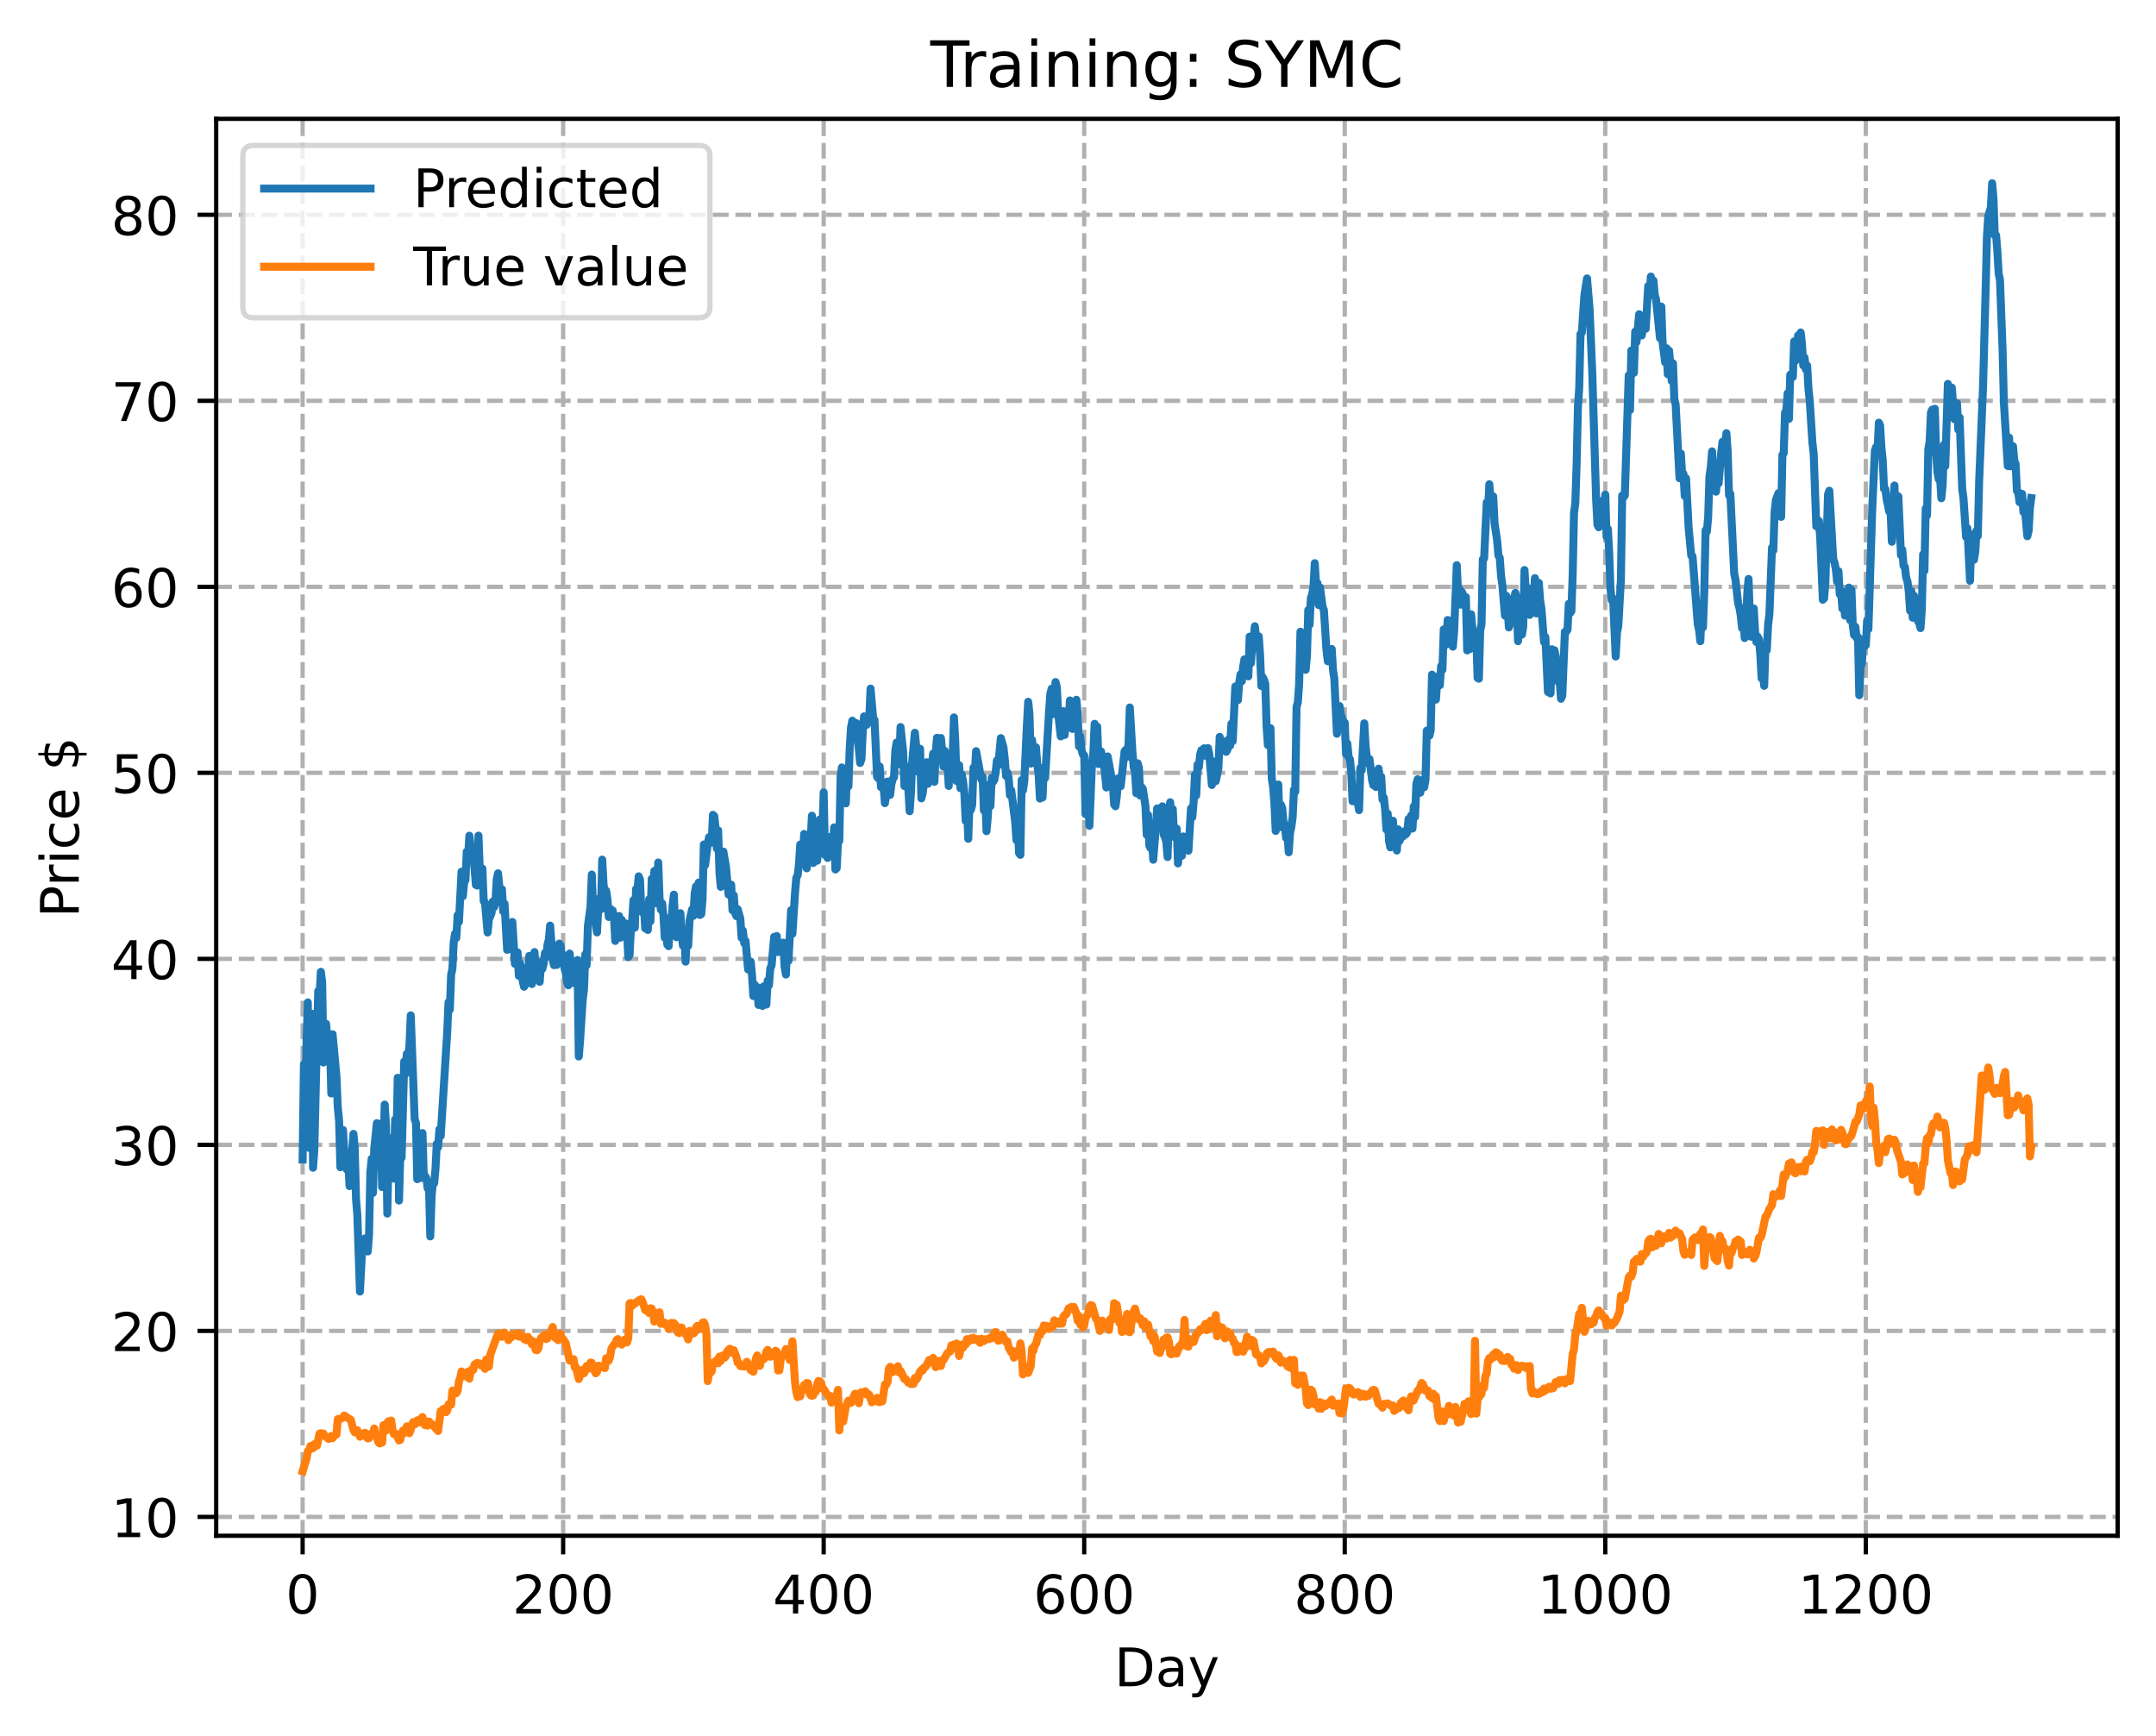 <?xml version="1.0" encoding="utf-8" standalone="no"?>
<!DOCTYPE svg PUBLIC "-//W3C//DTD SVG 1.1//EN"
  "http://www.w3.org/Graphics/SVG/1.1/DTD/svg11.dtd">
<!-- Created with matplotlib (https://matplotlib.org/) -->
<svg height="325.986pt" version="1.1" viewBox="0 0 404.923 325.986" width="404.923pt" xmlns="http://www.w3.org/2000/svg" xmlns:xlink="http://www.w3.org/1999/xlink">
 <defs>
  <style type="text/css">
*{stroke-linecap:butt;stroke-linejoin:round;}
  </style>
 </defs>
 <g id="figure_1">
  <g id="patch_1">
   <path d="M 0 325.986 
L 404.923 325.986 
L 404.923 0 
L 0 0 
z
" style="fill:#ffffff;"/>
  </g>
  <g id="axes_1">
   <g id="patch_2">
    <path d="M 40.603 288.43 
L 397.723 288.43 
L 397.723 22.318 
L 40.603 22.318 
z
" style="fill:#ffffff;"/>
   </g>
   <g id="matplotlib.axis_1">
    <g id="xtick_1">
     <g id="line2d_1">
      <path clip-path="url(#p635db69b29)" d="M 56.836 288.43 
L 56.836 22.318 
" style="fill:none;stroke:#b0b0b0;stroke-dasharray:2.96,1.28;stroke-dashoffset:0;stroke-width:0.8;"/>
     </g>
     <g id="line2d_2">
      <defs>
       <path d="M 0 0 
L 0 3.5 
" id="m1b51b24afe" style="stroke:#000000;stroke-width:0.8;"/>
      </defs>
      <g>
       <use style="stroke:#000000;stroke-width:0.8;" x="56.836" xlink:href="#m1b51b24afe" y="288.43"/>
      </g>
     </g>
     <g id="text_1">
      <!-- 0 -->
      <defs>
       <path d="M 31.781 66.406 
Q 24.172 66.406 20.328 58.906 
Q 16.5 51.422 16.5 36.375 
Q 16.5 21.391 20.328 13.891 
Q 24.172 6.391 31.781 6.391 
Q 39.453 6.391 43.281 13.891 
Q 47.125 21.391 47.125 36.375 
Q 47.125 51.422 43.281 58.906 
Q 39.453 66.406 31.781 66.406 
z
M 31.781 74.219 
Q 44.047 74.219 50.516 64.516 
Q 56.984 54.828 56.984 36.375 
Q 56.984 17.969 50.516 8.266 
Q 44.047 -1.422 31.781 -1.422 
Q 19.531 -1.422 13.062 8.266 
Q 6.594 17.969 6.594 36.375 
Q 6.594 54.828 13.062 64.516 
Q 19.531 74.219 31.781 74.219 
z
" id="DejaVuSans-48"/>
      </defs>
      <g transform="translate(53.655 303.029)scale(0.1 -0.1)">
       <use xlink:href="#DejaVuSans-48"/>
      </g>
     </g>
    </g>
    <g id="xtick_2">
     <g id="line2d_3">
      <path clip-path="url(#p635db69b29)" d="M 105.766 288.43 
L 105.766 22.318 
" style="fill:none;stroke:#b0b0b0;stroke-dasharray:2.96,1.28;stroke-dashoffset:0;stroke-width:0.8;"/>
     </g>
     <g id="line2d_4">
      <g>
       <use style="stroke:#000000;stroke-width:0.8;" x="105.766" xlink:href="#m1b51b24afe" y="288.43"/>
      </g>
     </g>
     <g id="text_2">
      <!-- 200 -->
      <defs>
       <path d="M 19.188 8.297 
L 53.609 8.297 
L 53.609 0 
L 7.328 0 
L 7.328 8.297 
Q 12.938 14.109 22.625 23.891 
Q 32.328 33.688 34.812 36.531 
Q 39.547 41.844 41.422 45.531 
Q 43.312 49.219 43.312 52.781 
Q 43.312 58.594 39.234 62.25 
Q 35.156 65.922 28.609 65.922 
Q 23.969 65.922 18.812 64.312 
Q 13.672 62.703 7.812 59.422 
L 7.812 69.391 
Q 13.766 71.781 18.938 73 
Q 24.125 74.219 28.422 74.219 
Q 39.75 74.219 46.484 68.547 
Q 53.219 62.891 53.219 53.422 
Q 53.219 48.922 51.531 44.891 
Q 49.859 40.875 45.406 35.406 
Q 44.188 33.984 37.641 27.219 
Q 31.109 20.453 19.188 8.297 
z
" id="DejaVuSans-50"/>
      </defs>
      <g transform="translate(96.223 303.029)scale(0.1 -0.1)">
       <use xlink:href="#DejaVuSans-50"/>
       <use x="63.623" xlink:href="#DejaVuSans-48"/>
       <use x="127.246" xlink:href="#DejaVuSans-48"/>
      </g>
     </g>
    </g>
    <g id="xtick_3">
     <g id="line2d_5">
      <path clip-path="url(#p635db69b29)" d="M 154.697 288.43 
L 154.697 22.318 
" style="fill:none;stroke:#b0b0b0;stroke-dasharray:2.96,1.28;stroke-dashoffset:0;stroke-width:0.8;"/>
     </g>
     <g id="line2d_6">
      <g>
       <use style="stroke:#000000;stroke-width:0.8;" x="154.697" xlink:href="#m1b51b24afe" y="288.43"/>
      </g>
     </g>
     <g id="text_3">
      <!-- 400 -->
      <defs>
       <path d="M 37.797 64.312 
L 12.891 25.391 
L 37.797 25.391 
z
M 35.203 72.906 
L 47.609 72.906 
L 47.609 25.391 
L 58.016 25.391 
L 58.016 17.188 
L 47.609 17.188 
L 47.609 0 
L 37.797 0 
L 37.797 17.188 
L 4.891 17.188 
L 4.891 26.703 
z
" id="DejaVuSans-52"/>
      </defs>
      <g transform="translate(145.153 303.029)scale(0.1 -0.1)">
       <use xlink:href="#DejaVuSans-52"/>
       <use x="63.623" xlink:href="#DejaVuSans-48"/>
       <use x="127.246" xlink:href="#DejaVuSans-48"/>
      </g>
     </g>
    </g>
    <g id="xtick_4">
     <g id="line2d_7">
      <path clip-path="url(#p635db69b29)" d="M 203.628 288.43 
L 203.628 22.318 
" style="fill:none;stroke:#b0b0b0;stroke-dasharray:2.96,1.28;stroke-dashoffset:0;stroke-width:0.8;"/>
     </g>
     <g id="line2d_8">
      <g>
       <use style="stroke:#000000;stroke-width:0.8;" x="203.628" xlink:href="#m1b51b24afe" y="288.43"/>
      </g>
     </g>
     <g id="text_4">
      <!-- 600 -->
      <defs>
       <path d="M 33.016 40.375 
Q 26.375 40.375 22.484 35.828 
Q 18.609 31.297 18.609 23.391 
Q 18.609 15.531 22.484 10.953 
Q 26.375 6.391 33.016 6.391 
Q 39.656 6.391 43.531 10.953 
Q 47.406 15.531 47.406 23.391 
Q 47.406 31.297 43.531 35.828 
Q 39.656 40.375 33.016 40.375 
z
M 52.594 71.297 
L 52.594 62.312 
Q 48.875 64.062 45.094 64.984 
Q 41.312 65.922 37.594 65.922 
Q 27.828 65.922 22.672 59.328 
Q 17.531 52.734 16.797 39.406 
Q 19.672 43.656 24.016 45.922 
Q 28.375 48.188 33.594 48.188 
Q 44.578 48.188 50.953 41.516 
Q 57.328 34.859 57.328 23.391 
Q 57.328 12.156 50.688 5.359 
Q 44.047 -1.422 33.016 -1.422 
Q 20.359 -1.422 13.672 8.266 
Q 6.984 17.969 6.984 36.375 
Q 6.984 53.656 15.188 63.938 
Q 23.391 74.219 37.203 74.219 
Q 40.922 74.219 44.703 73.484 
Q 48.484 72.75 52.594 71.297 
z
" id="DejaVuSans-54"/>
      </defs>
      <g transform="translate(194.084 303.029)scale(0.1 -0.1)">
       <use xlink:href="#DejaVuSans-54"/>
       <use x="63.623" xlink:href="#DejaVuSans-48"/>
       <use x="127.246" xlink:href="#DejaVuSans-48"/>
      </g>
     </g>
    </g>
    <g id="xtick_5">
     <g id="line2d_9">
      <path clip-path="url(#p635db69b29)" d="M 252.558 288.43 
L 252.558 22.318 
" style="fill:none;stroke:#b0b0b0;stroke-dasharray:2.96,1.28;stroke-dashoffset:0;stroke-width:0.8;"/>
     </g>
     <g id="line2d_10">
      <g>
       <use style="stroke:#000000;stroke-width:0.8;" x="252.558" xlink:href="#m1b51b24afe" y="288.43"/>
      </g>
     </g>
     <g id="text_5">
      <!-- 800 -->
      <defs>
       <path d="M 31.781 34.625 
Q 24.75 34.625 20.719 30.859 
Q 16.703 27.094 16.703 20.516 
Q 16.703 13.922 20.719 10.156 
Q 24.75 6.391 31.781 6.391 
Q 38.812 6.391 42.859 10.172 
Q 46.922 13.969 46.922 20.516 
Q 46.922 27.094 42.891 30.859 
Q 38.875 34.625 31.781 34.625 
z
M 21.922 38.812 
Q 15.578 40.375 12.031 44.719 
Q 8.5 49.078 8.5 55.328 
Q 8.5 64.062 14.719 69.141 
Q 20.953 74.219 31.781 74.219 
Q 42.672 74.219 48.875 69.141 
Q 55.078 64.062 55.078 55.328 
Q 55.078 49.078 51.531 44.719 
Q 48 40.375 41.703 38.812 
Q 48.828 37.156 52.797 32.312 
Q 56.781 27.484 56.781 20.516 
Q 56.781 9.906 50.312 4.234 
Q 43.844 -1.422 31.781 -1.422 
Q 19.734 -1.422 13.25 4.234 
Q 6.781 9.906 6.781 20.516 
Q 6.781 27.484 10.781 32.312 
Q 14.797 37.156 21.922 38.812 
z
M 18.312 54.391 
Q 18.312 48.734 21.844 45.562 
Q 25.391 42.391 31.781 42.391 
Q 38.141 42.391 41.719 45.562 
Q 45.312 48.734 45.312 54.391 
Q 45.312 60.062 41.719 63.234 
Q 38.141 66.406 31.781 66.406 
Q 25.391 66.406 21.844 63.234 
Q 18.312 60.062 18.312 54.391 
z
" id="DejaVuSans-56"/>
      </defs>
      <g transform="translate(243.015 303.029)scale(0.1 -0.1)">
       <use xlink:href="#DejaVuSans-56"/>
       <use x="63.623" xlink:href="#DejaVuSans-48"/>
       <use x="127.246" xlink:href="#DejaVuSans-48"/>
      </g>
     </g>
    </g>
    <g id="xtick_6">
     <g id="line2d_11">
      <path clip-path="url(#p635db69b29)" d="M 301.489 288.43 
L 301.489 22.318 
" style="fill:none;stroke:#b0b0b0;stroke-dasharray:2.96,1.28;stroke-dashoffset:0;stroke-width:0.8;"/>
     </g>
     <g id="line2d_12">
      <g>
       <use style="stroke:#000000;stroke-width:0.8;" x="301.489" xlink:href="#m1b51b24afe" y="288.43"/>
      </g>
     </g>
     <g id="text_6">
      <!-- 1000 -->
      <defs>
       <path d="M 12.406 8.297 
L 28.516 8.297 
L 28.516 63.922 
L 10.984 60.406 
L 10.984 69.391 
L 28.422 72.906 
L 38.281 72.906 
L 38.281 8.297 
L 54.391 8.297 
L 54.391 0 
L 12.406 0 
z
" id="DejaVuSans-49"/>
      </defs>
      <g transform="translate(288.764 303.029)scale(0.1 -0.1)">
       <use xlink:href="#DejaVuSans-49"/>
       <use x="63.623" xlink:href="#DejaVuSans-48"/>
       <use x="127.246" xlink:href="#DejaVuSans-48"/>
       <use x="190.869" xlink:href="#DejaVuSans-48"/>
      </g>
     </g>
    </g>
    <g id="xtick_7">
     <g id="line2d_13">
      <path clip-path="url(#p635db69b29)" d="M 350.419 288.43 
L 350.419 22.318 
" style="fill:none;stroke:#b0b0b0;stroke-dasharray:2.96,1.28;stroke-dashoffset:0;stroke-width:0.8;"/>
     </g>
     <g id="line2d_14">
      <g>
       <use style="stroke:#000000;stroke-width:0.8;" x="350.419" xlink:href="#m1b51b24afe" y="288.43"/>
      </g>
     </g>
     <g id="text_7">
      <!-- 1200 -->
      <g transform="translate(337.694 303.029)scale(0.1 -0.1)">
       <use xlink:href="#DejaVuSans-49"/>
       <use x="63.623" xlink:href="#DejaVuSans-50"/>
       <use x="127.246" xlink:href="#DejaVuSans-48"/>
       <use x="190.869" xlink:href="#DejaVuSans-48"/>
      </g>
     </g>
    </g>
    <g id="text_8">
     <!-- Day -->
     <defs>
      <path d="M 19.672 64.797 
L 19.672 8.109 
L 31.594 8.109 
Q 46.688 8.109 53.688 14.938 
Q 60.688 21.781 60.688 36.531 
Q 60.688 51.172 53.688 57.984 
Q 46.688 64.797 31.594 64.797 
z
M 9.812 72.906 
L 30.078 72.906 
Q 51.266 72.906 61.172 64.094 
Q 71.094 55.281 71.094 36.531 
Q 71.094 17.672 61.125 8.828 
Q 51.172 0 30.078 0 
L 9.812 0 
z
" id="DejaVuSans-68"/>
      <path d="M 34.281 27.484 
Q 23.391 27.484 19.188 25 
Q 14.984 22.516 14.984 16.5 
Q 14.984 11.719 18.141 8.906 
Q 21.297 6.109 26.703 6.109 
Q 34.188 6.109 38.703 11.406 
Q 43.219 16.703 43.219 25.484 
L 43.219 27.484 
z
M 52.203 31.203 
L 52.203 0 
L 43.219 0 
L 43.219 8.297 
Q 40.141 3.328 35.547 0.953 
Q 30.953 -1.422 24.312 -1.422 
Q 15.922 -1.422 10.953 3.297 
Q 6 8.016 6 15.922 
Q 6 25.141 12.172 29.828 
Q 18.359 34.516 30.609 34.516 
L 43.219 34.516 
L 43.219 35.406 
Q 43.219 41.609 39.141 45 
Q 35.062 48.391 27.688 48.391 
Q 23 48.391 18.547 47.266 
Q 14.109 46.141 10.016 43.891 
L 10.016 52.203 
Q 14.938 54.109 19.578 55.047 
Q 24.219 56 28.609 56 
Q 40.484 56 46.344 49.844 
Q 52.203 43.703 52.203 31.203 
z
" id="DejaVuSans-97"/>
      <path d="M 32.172 -5.078 
Q 28.375 -14.844 24.75 -17.812 
Q 21.141 -20.797 15.094 -20.797 
L 7.906 -20.797 
L 7.906 -13.281 
L 13.188 -13.281 
Q 16.891 -13.281 18.938 -11.516 
Q 21 -9.766 23.484 -3.219 
L 25.094 0.875 
L 2.984 54.688 
L 12.5 54.688 
L 29.594 11.922 
L 46.688 54.688 
L 56.203 54.688 
z
" id="DejaVuSans-121"/>
     </defs>
     <g transform="translate(209.29 316.707)scale(0.1 -0.1)">
      <use xlink:href="#DejaVuSans-68"/>
      <use x="77.002" xlink:href="#DejaVuSans-97"/>
      <use x="138.281" xlink:href="#DejaVuSans-121"/>
     </g>
    </g>
   </g>
   <g id="matplotlib.axis_2">
    <g id="ytick_1">
     <g id="line2d_15">
      <path clip-path="url(#p635db69b29)" d="M 40.603 284.893 
L 397.723 284.893 
" style="fill:none;stroke:#b0b0b0;stroke-dasharray:2.96,1.28;stroke-dashoffset:0;stroke-width:0.8;"/>
     </g>
     <g id="line2d_16">
      <defs>
       <path d="M 0 0 
L -3.5 0 
" id="m7dbee8d4e6" style="stroke:#000000;stroke-width:0.8;"/>
      </defs>
      <g>
       <use style="stroke:#000000;stroke-width:0.8;" x="40.603" xlink:href="#m7dbee8d4e6" y="284.893"/>
      </g>
     </g>
     <g id="text_9">
      <!-- 10 -->
      <g transform="translate(20.878 288.693)scale(0.1 -0.1)">
       <use xlink:href="#DejaVuSans-49"/>
       <use x="63.623" xlink:href="#DejaVuSans-48"/>
      </g>
     </g>
    </g>
    <g id="ytick_2">
     <g id="line2d_17">
      <path clip-path="url(#p635db69b29)" d="M 40.603 249.958 
L 397.723 249.958 
" style="fill:none;stroke:#b0b0b0;stroke-dasharray:2.96,1.28;stroke-dashoffset:0;stroke-width:0.8;"/>
     </g>
     <g id="line2d_18">
      <g>
       <use style="stroke:#000000;stroke-width:0.8;" x="40.603" xlink:href="#m7dbee8d4e6" y="249.958"/>
      </g>
     </g>
     <g id="text_10">
      <!-- 20 -->
      <g transform="translate(20.878 253.757)scale(0.1 -0.1)">
       <use xlink:href="#DejaVuSans-50"/>
       <use x="63.623" xlink:href="#DejaVuSans-48"/>
      </g>
     </g>
    </g>
    <g id="ytick_3">
     <g id="line2d_19">
      <path clip-path="url(#p635db69b29)" d="M 40.603 215.022 
L 397.723 215.022 
" style="fill:none;stroke:#b0b0b0;stroke-dasharray:2.96,1.28;stroke-dashoffset:0;stroke-width:0.8;"/>
     </g>
     <g id="line2d_20">
      <g>
       <use style="stroke:#000000;stroke-width:0.8;" x="40.603" xlink:href="#m7dbee8d4e6" y="215.022"/>
      </g>
     </g>
     <g id="text_11">
      <!-- 30 -->
      <defs>
       <path d="M 40.578 39.312 
Q 47.656 37.797 51.625 33 
Q 55.609 28.219 55.609 21.188 
Q 55.609 10.406 48.188 4.484 
Q 40.766 -1.422 27.094 -1.422 
Q 22.516 -1.422 17.656 -0.516 
Q 12.797 0.391 7.625 2.203 
L 7.625 11.719 
Q 11.719 9.328 16.594 8.109 
Q 21.484 6.891 26.812 6.891 
Q 36.078 6.891 40.938 10.547 
Q 45.797 14.203 45.797 21.188 
Q 45.797 27.641 41.281 31.266 
Q 36.766 34.906 28.719 34.906 
L 20.219 34.906 
L 20.219 43.016 
L 29.109 43.016 
Q 36.375 43.016 40.234 45.922 
Q 44.094 48.828 44.094 54.297 
Q 44.094 59.906 40.109 62.906 
Q 36.141 65.922 28.719 65.922 
Q 24.656 65.922 20.016 65.031 
Q 15.375 64.156 9.812 62.312 
L 9.812 71.094 
Q 15.438 72.656 20.344 73.438 
Q 25.25 74.219 29.594 74.219 
Q 40.828 74.219 47.359 69.109 
Q 53.906 64.016 53.906 55.328 
Q 53.906 49.266 50.438 45.094 
Q 46.969 40.922 40.578 39.312 
z
" id="DejaVuSans-51"/>
      </defs>
      <g transform="translate(20.878 218.821)scale(0.1 -0.1)">
       <use xlink:href="#DejaVuSans-51"/>
       <use x="63.623" xlink:href="#DejaVuSans-48"/>
      </g>
     </g>
    </g>
    <g id="ytick_4">
     <g id="line2d_21">
      <path clip-path="url(#p635db69b29)" d="M 40.603 180.086 
L 397.723 180.086 
" style="fill:none;stroke:#b0b0b0;stroke-dasharray:2.96,1.28;stroke-dashoffset:0;stroke-width:0.8;"/>
     </g>
     <g id="line2d_22">
      <g>
       <use style="stroke:#000000;stroke-width:0.8;" x="40.603" xlink:href="#m7dbee8d4e6" y="180.086"/>
      </g>
     </g>
     <g id="text_12">
      <!-- 40 -->
      <g transform="translate(20.878 183.885)scale(0.1 -0.1)">
       <use xlink:href="#DejaVuSans-52"/>
       <use x="63.623" xlink:href="#DejaVuSans-48"/>
      </g>
     </g>
    </g>
    <g id="ytick_5">
     <g id="line2d_23">
      <path clip-path="url(#p635db69b29)" d="M 40.603 145.15 
L 397.723 145.15 
" style="fill:none;stroke:#b0b0b0;stroke-dasharray:2.96,1.28;stroke-dashoffset:0;stroke-width:0.8;"/>
     </g>
     <g id="line2d_24">
      <g>
       <use style="stroke:#000000;stroke-width:0.8;" x="40.603" xlink:href="#m7dbee8d4e6" y="145.15"/>
      </g>
     </g>
     <g id="text_13">
      <!-- 50 -->
      <defs>
       <path d="M 10.797 72.906 
L 49.516 72.906 
L 49.516 64.594 
L 19.828 64.594 
L 19.828 46.734 
Q 21.969 47.469 24.109 47.828 
Q 26.266 48.188 28.422 48.188 
Q 40.625 48.188 47.75 41.5 
Q 54.891 34.812 54.891 23.391 
Q 54.891 11.625 47.562 5.094 
Q 40.234 -1.422 26.906 -1.422 
Q 22.312 -1.422 17.547 -0.641 
Q 12.797 0.141 7.719 1.703 
L 7.719 11.625 
Q 12.109 9.234 16.797 8.062 
Q 21.484 6.891 26.703 6.891 
Q 35.156 6.891 40.078 11.328 
Q 45.016 15.766 45.016 23.391 
Q 45.016 31 40.078 35.438 
Q 35.156 39.891 26.703 39.891 
Q 22.75 39.891 18.812 39.016 
Q 14.891 38.141 10.797 36.281 
z
" id="DejaVuSans-53"/>
      </defs>
      <g transform="translate(20.878 148.949)scale(0.1 -0.1)">
       <use xlink:href="#DejaVuSans-53"/>
       <use x="63.623" xlink:href="#DejaVuSans-48"/>
      </g>
     </g>
    </g>
    <g id="ytick_6">
     <g id="line2d_25">
      <path clip-path="url(#p635db69b29)" d="M 40.603 110.214 
L 397.723 110.214 
" style="fill:none;stroke:#b0b0b0;stroke-dasharray:2.96,1.28;stroke-dashoffset:0;stroke-width:0.8;"/>
     </g>
     <g id="line2d_26">
      <g>
       <use style="stroke:#000000;stroke-width:0.8;" x="40.603" xlink:href="#m7dbee8d4e6" y="110.214"/>
      </g>
     </g>
     <g id="text_14">
      <!-- 60 -->
      <g transform="translate(20.878 114.013)scale(0.1 -0.1)">
       <use xlink:href="#DejaVuSans-54"/>
       <use x="63.623" xlink:href="#DejaVuSans-48"/>
      </g>
     </g>
    </g>
    <g id="ytick_7">
     <g id="line2d_27">
      <path clip-path="url(#p635db69b29)" d="M 40.603 75.278 
L 397.723 75.278 
" style="fill:none;stroke:#b0b0b0;stroke-dasharray:2.96,1.28;stroke-dashoffset:0;stroke-width:0.8;"/>
     </g>
     <g id="line2d_28">
      <g>
       <use style="stroke:#000000;stroke-width:0.8;" x="40.603" xlink:href="#m7dbee8d4e6" y="75.278"/>
      </g>
     </g>
     <g id="text_15">
      <!-- 70 -->
      <defs>
       <path d="M 8.203 72.906 
L 55.078 72.906 
L 55.078 68.703 
L 28.609 0 
L 18.312 0 
L 43.219 64.594 
L 8.203 64.594 
z
" id="DejaVuSans-55"/>
      </defs>
      <g transform="translate(20.878 79.077)scale(0.1 -0.1)">
       <use xlink:href="#DejaVuSans-55"/>
       <use x="63.623" xlink:href="#DejaVuSans-48"/>
      </g>
     </g>
    </g>
    <g id="ytick_8">
     <g id="line2d_29">
      <path clip-path="url(#p635db69b29)" d="M 40.603 40.342 
L 397.723 40.342 
" style="fill:none;stroke:#b0b0b0;stroke-dasharray:2.96,1.28;stroke-dashoffset:0;stroke-width:0.8;"/>
     </g>
     <g id="line2d_30">
      <g>
       <use style="stroke:#000000;stroke-width:0.8;" x="40.603" xlink:href="#m7dbee8d4e6" y="40.342"/>
      </g>
     </g>
     <g id="text_16">
      <!-- 80 -->
      <g transform="translate(20.878 44.141)scale(0.1 -0.1)">
       <use xlink:href="#DejaVuSans-56"/>
       <use x="63.623" xlink:href="#DejaVuSans-48"/>
      </g>
     </g>
    </g>
    <g id="text_17">
     <!-- Price $ -->
     <defs>
      <path d="M 19.672 64.797 
L 19.672 37.406 
L 32.078 37.406 
Q 38.969 37.406 42.719 40.969 
Q 46.484 44.531 46.484 51.125 
Q 46.484 57.672 42.719 61.234 
Q 38.969 64.797 32.078 64.797 
z
M 9.812 72.906 
L 32.078 72.906 
Q 44.344 72.906 50.609 67.359 
Q 56.891 61.812 56.891 51.125 
Q 56.891 40.328 50.609 34.812 
Q 44.344 29.297 32.078 29.297 
L 19.672 29.297 
L 19.672 0 
L 9.812 0 
z
" id="DejaVuSans-80"/>
      <path d="M 41.109 46.297 
Q 39.594 47.172 37.812 47.578 
Q 36.031 48 33.891 48 
Q 26.266 48 22.188 43.047 
Q 18.109 38.094 18.109 28.812 
L 18.109 0 
L 9.078 0 
L 9.078 54.688 
L 18.109 54.688 
L 18.109 46.188 
Q 20.953 51.172 25.484 53.578 
Q 30.031 56 36.531 56 
Q 37.453 56 38.578 55.875 
Q 39.703 55.766 41.062 55.516 
z
" id="DejaVuSans-114"/>
      <path d="M 9.422 54.688 
L 18.406 54.688 
L 18.406 0 
L 9.422 0 
z
M 9.422 75.984 
L 18.406 75.984 
L 18.406 64.594 
L 9.422 64.594 
z
" id="DejaVuSans-105"/>
      <path d="M 48.781 52.594 
L 48.781 44.188 
Q 44.969 46.297 41.141 47.344 
Q 37.312 48.391 33.406 48.391 
Q 24.656 48.391 19.812 42.844 
Q 14.984 37.312 14.984 27.297 
Q 14.984 17.281 19.812 11.734 
Q 24.656 6.203 33.406 6.203 
Q 37.312 6.203 41.141 7.25 
Q 44.969 8.297 48.781 10.406 
L 48.781 2.094 
Q 45.016 0.344 40.984 -0.531 
Q 36.969 -1.422 32.422 -1.422 
Q 20.062 -1.422 12.781 6.344 
Q 5.516 14.109 5.516 27.297 
Q 5.516 40.672 12.859 48.328 
Q 20.219 56 33.016 56 
Q 37.156 56 41.109 55.141 
Q 45.062 54.297 48.781 52.594 
z
" id="DejaVuSans-99"/>
      <path d="M 56.203 29.594 
L 56.203 25.203 
L 14.891 25.203 
Q 15.484 15.922 20.484 11.062 
Q 25.484 6.203 34.422 6.203 
Q 39.594 6.203 44.453 7.469 
Q 49.312 8.734 54.109 11.281 
L 54.109 2.781 
Q 49.266 0.734 44.188 -0.344 
Q 39.109 -1.422 33.891 -1.422 
Q 20.797 -1.422 13.156 6.188 
Q 5.516 13.812 5.516 26.812 
Q 5.516 40.234 12.766 48.109 
Q 20.016 56 32.328 56 
Q 43.359 56 49.781 48.891 
Q 56.203 41.797 56.203 29.594 
z
M 47.219 32.234 
Q 47.125 39.594 43.094 43.984 
Q 39.062 48.391 32.422 48.391 
Q 24.906 48.391 20.391 44.141 
Q 15.875 39.891 15.188 32.172 
z
" id="DejaVuSans-101"/>
      <path id="DejaVuSans-32"/>
      <path d="M 33.797 -14.703 
L 28.906 -14.703 
L 28.859 0 
Q 23.734 0.094 18.609 1.188 
Q 13.484 2.297 8.297 4.5 
L 8.297 13.281 
Q 13.281 10.156 18.375 8.562 
Q 23.484 6.984 28.906 6.938 
L 28.906 29.203 
Q 18.109 30.953 13.203 35.156 
Q 8.297 39.359 8.297 46.688 
Q 8.297 54.641 13.625 59.219 
Q 18.953 63.812 28.906 64.5 
L 28.906 75.984 
L 33.797 75.984 
L 33.797 64.656 
Q 38.328 64.453 42.578 63.688 
Q 46.828 62.938 50.875 61.625 
L 50.875 53.078 
Q 46.828 55.125 42.547 56.25 
Q 38.281 57.375 33.797 57.562 
L 33.797 36.719 
Q 44.875 35.016 50.094 30.609 
Q 55.328 26.219 55.328 18.609 
Q 55.328 10.359 49.781 5.594 
Q 44.234 0.828 33.797 0.094 
z
M 28.906 37.594 
L 28.906 57.625 
Q 23.25 56.984 20.266 54.391 
Q 17.281 51.812 17.281 47.516 
Q 17.281 43.312 20.031 40.969 
Q 22.797 38.625 28.906 37.594 
z
M 33.797 28.219 
L 33.797 7.078 
Q 39.984 7.906 43.141 10.594 
Q 46.297 13.281 46.297 17.672 
Q 46.297 21.969 43.281 24.5 
Q 40.281 27.047 33.797 28.219 
z
" id="DejaVuSans-36"/>
     </defs>
     <g transform="translate(14.798 172.342)rotate(-90)scale(0.1 -0.1)">
      <use xlink:href="#DejaVuSans-80"/>
      <use x="58.553" xlink:href="#DejaVuSans-114"/>
      <use x="99.666" xlink:href="#DejaVuSans-105"/>
      <use x="127.449" xlink:href="#DejaVuSans-99"/>
      <use x="182.43" xlink:href="#DejaVuSans-101"/>
      <use x="243.953" xlink:href="#DejaVuSans-32"/>
      <use x="275.74" xlink:href="#DejaVuSans-36"/>
     </g>
    </g>
   </g>
   <g id="line2d_31">
    <path clip-path="url(#p635db69b29)" d="M 56.836 217.773 
L 57.081 199.858 
L 57.325 214.154 
L 57.57 195.637 
L 57.814 188.267 
L 58.059 215.592 
L 58.304 211.902 
L 58.548 190.399 
L 58.793 219.316 
L 59.038 215.918 
L 59.527 194.647 
L 59.772 186.11 
L 60.016 187.093 
L 60.261 182.52 
L 60.506 184.454 
L 60.75 199.556 
L 61.24 192.281 
L 61.484 194.918 
L 61.729 195.187 
L 61.974 195.753 
L 62.218 205.367 
L 62.463 194.248 
L 63.197 202.222 
L 63.441 207.998 
L 63.686 210.492 
L 63.931 219.221 
L 64.175 214.687 
L 64.42 212.225 
L 64.665 216.378 
L 65.154 219.664 
L 65.399 217.746 
L 65.643 222.77 
L 65.888 217.28 
L 66.133 216.19 
L 66.377 212.954 
L 66.622 215.593 
L 66.867 225.192 
L 67.111 228.147 
L 67.601 242.573 
L 68.09 233.154 
L 68.335 234.821 
L 68.579 232.581 
L 68.824 233.136 
L 69.069 235.042 
L 69.313 231.835 
L 69.558 220.13 
L 69.802 217.627 
L 70.047 224.04 
L 70.292 215.66 
L 70.781 210.947 
L 71.026 214.701 
L 71.27 214.208 
L 71.515 211.051 
L 71.76 222.942 
L 72.004 217.044 
L 72.249 207.456 
L 72.494 211.278 
L 72.738 227.928 
L 72.983 216.747 
L 73.228 215.657 
L 73.472 217.598 
L 73.717 213.671 
L 73.962 221.357 
L 74.206 210.261 
L 74.451 214.649 
L 74.696 202.418 
L 74.94 225.482 
L 75.185 216.735 
L 75.429 217.417 
L 75.919 199.354 
L 76.163 201.675 
L 76.408 197.92 
L 76.653 198.487 
L 76.897 196.492 
L 77.142 190.696 
L 77.876 210.217 
L 78.121 210.869 
L 78.365 221.469 
L 78.61 215.06 
L 78.855 217.454 
L 79.099 221.235 
L 79.344 212.809 
L 79.589 220.837 
L 79.833 220.837 
L 80.078 221.264 
L 80.323 223.21 
L 80.567 222.725 
L 80.812 232.215 
L 81.056 224.772 
L 81.301 222.05 
L 81.546 222.213 
L 81.79 219.546 
L 82.035 214.832 
L 82.28 215.474 
L 82.524 212.097 
L 82.769 213.365 
L 83.992 193.883 
L 84.237 188.228 
L 84.482 189.617 
L 84.726 183.078 
L 84.971 181.921 
L 85.216 176.948 
L 85.46 175.351 
L 85.705 176.152 
L 85.95 171.894 
L 86.194 173.14 
L 86.684 163.716 
L 86.928 168.332 
L 87.173 165.685 
L 87.417 165.304 
L 87.662 159.944 
L 87.907 161.165 
L 88.151 156.957 
L 88.396 159.12 
L 88.641 159.261 
L 88.885 160.138 
L 89.375 166.206 
L 89.619 166.321 
L 89.864 156.941 
L 90.109 163.566 
L 90.353 165.058 
L 90.598 163.135 
L 90.843 169.247 
L 91.087 169.515 
L 91.577 175.136 
L 91.821 172.685 
L 92.311 171.503 
L 92.555 169.319 
L 92.8 170.364 
L 93.044 169.516 
L 93.289 165.205 
L 93.534 164.02 
L 94.023 168.872 
L 94.268 167.015 
L 94.512 171.175 
L 94.757 169.725 
L 95.246 178.384 
L 95.491 178.284 
L 95.736 173.498 
L 95.98 176.773 
L 96.225 173.155 
L 96.714 181.035 
L 96.959 181.085 
L 97.204 178.858 
L 97.448 183.272 
L 97.693 180.94 
L 97.938 182.054 
L 98.182 184.334 
L 98.427 185.324 
L 98.672 184.89 
L 98.916 181.977 
L 99.161 183.182 
L 99.405 179.528 
L 99.895 184.815 
L 100.384 178.813 
L 100.629 181.92 
L 100.873 180.584 
L 101.363 184.399 
L 101.607 181.192 
L 101.852 181.991 
L 102.097 181.036 
L 102.341 179.001 
L 102.586 179.722 
L 102.831 177.424 
L 103.075 176.524 
L 103.32 173.837 
L 103.809 180.3 
L 104.054 181.272 
L 104.299 180.521 
L 104.543 181.234 
L 104.788 178.178 
L 105.032 177.221 
L 105.277 177.571 
L 105.522 179.758 
L 105.766 179.326 
L 106.011 181.789 
L 106.256 182.699 
L 106.5 184.526 
L 106.745 185.054 
L 106.99 179.088 
L 107.479 183.561 
L 107.724 182.001 
L 107.968 184.714 
L 108.213 181.314 
L 108.458 180.308 
L 108.702 198.419 
L 108.947 195.393 
L 109.436 187.84 
L 109.681 185.87 
L 109.926 179.236 
L 110.17 181.293 
L 110.415 173.91 
L 110.904 170.322 
L 111.149 164.254 
L 111.393 171.165 
L 111.638 171.412 
L 112.127 175.123 
L 112.372 170.307 
L 112.617 168.681 
L 112.861 170.783 
L 113.106 161.453 
L 113.351 166.056 
L 113.595 168.02 
L 113.84 167.291 
L 114.085 168.902 
L 114.329 172.22 
L 114.574 170.668 
L 115.063 171.01 
L 115.308 172.205 
L 115.553 176.72 
L 115.797 172.818 
L 116.042 172.121 
L 116.287 172.043 
L 116.531 176.109 
L 116.776 172.765 
L 117.02 173.999 
L 117.265 173.966 
L 117.51 173.436 
L 117.754 174.719 
L 117.999 179.758 
L 118.244 179.335 
L 118.488 174.382 
L 118.733 172.804 
L 118.978 169.047 
L 119.222 174.234 
L 119.467 166.953 
L 119.712 167.262 
L 119.956 164.582 
L 120.201 165.226 
L 120.446 171.119 
L 120.69 171.39 
L 120.935 170.124 
L 121.18 174.362 
L 121.424 171.914 
L 121.669 174.665 
L 121.914 168.896 
L 122.158 173.041 
L 122.403 165.045 
L 122.648 167.999 
L 122.892 163.566 
L 123.137 169.632 
L 123.381 167.888 
L 123.626 161.99 
L 123.871 168.73 
L 124.115 170.853 
L 124.36 169.661 
L 124.605 171.928 
L 124.849 176.119 
L 125.094 175.065 
L 125.339 177.411 
L 125.583 177.7 
L 125.828 172.372 
L 126.073 174.25 
L 126.317 170.161 
L 126.562 168.022 
L 126.807 175.288 
L 127.051 176.013 
L 127.296 172.874 
L 127.541 174.481 
L 127.785 171.512 
L 128.03 175.815 
L 128.275 177.614 
L 128.519 175.275 
L 128.764 180.611 
L 129.008 175.344 
L 129.253 177.633 
L 129.498 172.934 
L 129.987 170.785 
L 130.232 172.004 
L 130.476 167.697 
L 130.721 166.481 
L 130.966 167.467 
L 131.21 165.767 
L 131.455 171.851 
L 131.7 171.69 
L 131.944 168.966 
L 132.189 158.602 
L 132.434 162.471 
L 132.923 158.465 
L 133.168 157.241 
L 133.412 157.129 
L 133.657 158.24 
L 133.902 153.035 
L 134.146 153.26 
L 134.391 155.521 
L 134.636 159.355 
L 134.88 155.956 
L 135.125 163.928 
L 135.369 166.564 
L 135.614 160.172 
L 135.859 159.933 
L 136.348 162.784 
L 136.837 168.021 
L 137.082 167.61 
L 137.327 166.152 
L 137.571 170.959 
L 137.816 168.162 
L 138.061 171.468 
L 138.305 172.068 
L 138.55 170.766 
L 139.039 172.49 
L 139.284 176.135 
L 139.529 174.791 
L 139.773 177.138 
L 140.018 176.722 
L 140.507 182.084 
L 140.752 181.594 
L 140.996 180.602 
L 141.241 183.192 
L 141.486 187.071 
L 141.73 184.915 
L 141.975 186.795 
L 142.22 185.395 
L 142.464 188.739 
L 142.954 188.163 
L 143.198 188.928 
L 143.443 185.247 
L 143.688 187.762 
L 143.932 188.676 
L 144.177 184.168 
L 144.422 185.048 
L 144.666 181.909 
L 144.911 181.336 
L 145.4 175.946 
L 145.645 177.616 
L 145.89 175.799 
L 146.134 178.808 
L 146.624 178.318 
L 146.868 177.274 
L 147.113 177.041 
L 147.357 181.602 
L 147.602 183.031 
L 147.847 177.074 
L 148.091 180.457 
L 148.581 170.942 
L 148.825 175.38 
L 149.315 167.687 
L 149.559 164.846 
L 149.804 164.4 
L 150.049 162.416 
L 150.293 158.616 
L 150.538 158.853 
L 150.783 161.528 
L 151.027 156.63 
L 151.272 159.023 
L 151.517 163.085 
L 151.761 160.798 
L 152.006 159.962 
L 152.251 157.648 
L 152.495 153.199 
L 152.74 162.072 
L 152.984 156.698 
L 153.229 156.963 
L 153.474 161.658 
L 153.963 153.91 
L 154.208 154.808 
L 154.452 156.222 
L 154.697 148.812 
L 154.942 160.544 
L 155.186 160.269 
L 155.431 161.136 
L 155.676 157.683 
L 155.92 157.179 
L 156.165 158.236 
L 156.41 160.673 
L 156.654 155.391 
L 156.899 163.303 
L 157.144 163.06 
L 157.388 157.968 
L 157.633 157.939 
L 157.878 145.771 
L 158.122 144.135 
L 158.367 144.732 
L 158.612 146.359 
L 158.856 150.886 
L 159.101 144.668 
L 159.345 147.696 
L 159.59 140.401 
L 159.835 136.626 
L 160.079 135.353 
L 160.324 135.976 
L 160.569 138.6 
L 160.813 135.813 
L 161.547 143.292 
L 161.792 142.58 
L 162.037 137.332 
L 162.281 134.541 
L 162.526 135.061 
L 162.771 136.128 
L 163.015 135.635 
L 163.26 134.812 
L 163.505 129.328 
L 163.994 134.981 
L 164.239 135.186 
L 164.728 145.912 
L 164.972 146.193 
L 165.217 143.951 
L 165.462 147.833 
L 165.706 146.896 
L 165.951 147.755 
L 166.196 150.848 
L 166.44 149.265 
L 166.685 146.786 
L 166.93 146.84 
L 167.174 149.295 
L 167.419 147.254 
L 167.664 146.321 
L 167.908 145.965 
L 168.153 140.954 
L 168.398 139.454 
L 168.642 143.107 
L 168.887 143.556 
L 169.132 136.548 
L 169.621 141.148 
L 169.866 147.632 
L 170.11 143.862 
L 170.355 144.13 
L 170.844 152.361 
L 171.089 148.858 
L 171.333 143.002 
L 171.823 137.621 
L 172.067 140.11 
L 172.312 144.896 
L 172.557 141.476 
L 172.801 140.627 
L 173.046 149.945 
L 173.291 149.014 
L 173.535 147.006 
L 173.78 143.617 
L 174.025 143.164 
L 174.269 147.219 
L 174.514 143.209 
L 174.759 146.44 
L 175.248 141.55 
L 175.493 146.839 
L 175.737 141.26 
L 175.982 138.561 
L 176.227 141.481 
L 176.471 138.819 
L 176.716 138.6 
L 177.205 143.986 
L 177.45 141.028 
L 177.939 143.348 
L 178.184 147.614 
L 178.428 142.767 
L 178.673 143.844 
L 178.918 142.225 
L 179.162 134.741 
L 179.407 139.081 
L 179.652 146.695 
L 179.896 143.558 
L 180.141 143.737 
L 180.386 148.033 
L 180.63 145.475 
L 180.875 146.719 
L 181.12 149.003 
L 181.364 154.18 
L 181.609 151.256 
L 181.854 157.539 
L 182.098 150.39 
L 182.343 152.105 
L 182.588 151.168 
L 182.832 144.178 
L 183.077 145.252 
L 183.321 141.07 
L 184.3 146.373 
L 184.545 145.888 
L 184.789 152.22 
L 185.034 149.687 
L 185.279 156.105 
L 185.523 153.404 
L 185.768 147.375 
L 186.013 151.396 
L 186.257 146.08 
L 186.502 146.856 
L 186.747 146.464 
L 186.991 145.098 
L 187.236 142.811 
L 187.481 143.751 
L 187.97 138.629 
L 188.459 140.346 
L 188.704 142.539 
L 188.948 145.74 
L 189.193 145.104 
L 189.438 146.097 
L 189.682 149.357 
L 189.927 148.448 
L 190.661 154.343 
L 190.906 157.798 
L 191.15 155.201 
L 191.395 160.213 
L 191.64 160.556 
L 191.884 146.502 
L 192.129 148.437 
L 192.374 146.731 
L 192.863 136.251 
L 193.108 131.798 
L 193.352 134.166 
L 193.597 143.415 
L 193.842 138.99 
L 194.086 141.588 
L 194.331 142.864 
L 194.575 140.36 
L 194.82 143.683 
L 195.065 145.428 
L 195.309 149.981 
L 195.554 149.295 
L 195.799 149.786 
L 196.043 144.116 
L 196.288 146.118 
L 197.022 133.713 
L 197.267 130.301 
L 197.511 129.332 
L 197.756 134.134 
L 198.245 128.095 
L 198.49 129.072 
L 198.735 134.018 
L 199.224 138.305 
L 199.469 137.239 
L 199.713 133.562 
L 199.958 138.041 
L 200.203 135.345 
L 200.447 134.867 
L 200.692 136.112 
L 200.936 131.556 
L 201.181 135.784 
L 201.426 136.904 
L 201.67 132.664 
L 201.915 135.437 
L 202.16 131.421 
L 202.404 134.091 
L 202.649 140.193 
L 202.894 138.317 
L 203.138 140.862 
L 203.383 141.706 
L 203.628 141.859 
L 203.872 152.912 
L 204.117 144.548 
L 204.606 155.095 
L 205.096 143.204 
L 205.34 141.545 
L 205.585 135.939 
L 205.83 142.233 
L 206.074 136.468 
L 206.319 143.508 
L 206.808 141.148 
L 207.053 142.789 
L 207.297 142.91 
L 207.787 147.906 
L 208.031 142.064 
L 209.01 147.371 
L 209.255 151.123 
L 209.499 151.427 
L 209.744 149.648 
L 209.989 146.195 
L 210.233 146.518 
L 210.478 147.66 
L 211.212 141.085 
L 211.457 140.8 
L 211.701 142.146 
L 211.946 139.758 
L 212.191 132.877 
L 212.68 141.18 
L 212.924 144.099 
L 213.169 144.873 
L 213.414 148.977 
L 213.658 143.35 
L 213.903 144.172 
L 214.148 149.424 
L 214.392 147.832 
L 214.637 148.147 
L 215.126 151.34 
L 215.371 156.804 
L 215.616 153.048 
L 215.86 158.82 
L 216.105 159.309 
L 216.35 157.754 
L 216.594 161.474 
L 217.084 155.244 
L 217.328 151.834 
L 217.573 152.054 
L 217.818 154.773 
L 218.062 151.884 
L 218.307 151.437 
L 218.551 156.753 
L 218.796 157.219 
L 219.041 158.084 
L 219.285 160.964 
L 219.53 152.43 
L 219.775 150.669 
L 220.019 155.059 
L 220.264 151.955 
L 220.509 157.195 
L 220.998 155.621 
L 221.243 162.166 
L 221.487 159.67 
L 221.732 159.231 
L 221.977 160.723 
L 222.221 157.097 
L 222.466 157.64 
L 222.711 157.204 
L 222.955 159.038 
L 223.2 159.774 
L 223.689 151.81 
L 223.934 153.473 
L 224.179 150.603 
L 224.423 145.538 
L 224.668 149.384 
L 224.912 143.61 
L 225.157 144.118 
L 225.402 141.704 
L 225.646 140.893 
L 225.891 141.144 
L 226.136 140.539 
L 226.38 141.938 
L 226.625 141.718 
L 226.87 140.503 
L 227.114 141.673 
L 227.604 147.441 
L 227.848 143.001 
L 228.093 144.403 
L 228.338 146.712 
L 228.827 144.316 
L 229.072 138.39 
L 229.316 141.146 
L 229.561 139.356 
L 229.806 139.244 
L 230.295 141.204 
L 230.539 140.783 
L 230.784 138.853 
L 231.029 140.034 
L 231.273 135.93 
L 231.518 139.213 
L 232.007 128.925 
L 232.252 129.928 
L 232.497 131.484 
L 232.741 128.202 
L 232.986 126.647 
L 233.231 127.952 
L 233.475 125.235 
L 233.72 123.835 
L 233.965 125.505 
L 234.209 123.832 
L 234.454 127.031 
L 234.699 119.568 
L 234.943 124.536 
L 235.188 120.723 
L 235.433 120.479 
L 235.677 117.611 
L 235.922 120.023 
L 236.167 121.155 
L 236.411 119.515 
L 236.656 122.999 
L 236.9 128.847 
L 237.145 127.173 
L 237.39 127.658 
L 237.634 128.436 
L 237.879 136.438 
L 238.124 139.941 
L 238.613 136.769 
L 238.858 146.295 
L 239.102 147.727 
L 239.347 150.79 
L 239.592 156.067 
L 240.081 147.345 
L 240.326 155.351 
L 240.57 151.138 
L 240.815 151.768 
L 241.06 154.389 
L 241.304 154.976 
L 241.549 157.381 
L 241.794 156.336 
L 242.038 160.075 
L 242.283 156.448 
L 242.527 155.329 
L 242.772 153.554 
L 243.017 148.337 
L 243.261 148.713 
L 243.506 132.77 
L 243.751 131.905 
L 243.995 128.4 
L 244.24 118.644 
L 244.485 119.082 
L 244.729 123.537 
L 244.974 122.555 
L 245.219 125.801 
L 245.463 123.145 
L 245.708 114.572 
L 245.953 117.329 
L 246.197 112.332 
L 246.442 111.616 
L 246.687 110.242 
L 246.931 105.771 
L 247.176 109.771 
L 247.421 109.499 
L 247.665 113.628 
L 247.91 110.318 
L 248.399 113.994 
L 248.644 114.571 
L 249.133 122.188 
L 249.378 124.187 
L 249.622 122.23 
L 249.867 123.72 
L 250.112 121.892 
L 250.356 125.851 
L 250.601 127.44 
L 251.09 137.808 
L 251.335 132.826 
L 251.58 132.601 
L 251.824 134.187 
L 252.314 135.572 
L 252.558 135.727 
L 252.803 141.612 
L 253.048 139.633 
L 253.292 142.236 
L 253.537 142.593 
L 253.782 145.048 
L 254.026 150.484 
L 254.271 149.867 
L 254.515 148.064 
L 255.249 152.16 
L 255.494 144.232 
L 255.739 144.688 
L 256.228 135.849 
L 256.473 140.12 
L 256.717 142.241 
L 256.962 143.37 
L 257.207 142.559 
L 257.696 146.54 
L 257.941 147.476 
L 258.185 147.018 
L 258.43 147.817 
L 258.675 147.431 
L 258.919 144.364 
L 259.164 147.353 
L 259.409 145.883 
L 259.653 150.171 
L 259.898 149.815 
L 260.143 152.014 
L 260.387 155.803 
L 260.632 152.815 
L 260.876 157.968 
L 261.121 159.146 
L 261.366 155.346 
L 261.61 154.132 
L 261.855 157.565 
L 262.1 156.156 
L 262.344 159.742 
L 262.589 155.758 
L 262.834 157.964 
L 263.323 156.877 
L 263.568 157.045 
L 263.812 156.107 
L 264.057 156.688 
L 264.302 156.279 
L 264.546 153.805 
L 264.791 155.228 
L 265.036 153.139 
L 265.28 155.62 
L 265.525 151.462 
L 265.77 153.425 
L 266.014 147.162 
L 266.259 146.349 
L 266.503 148.928 
L 266.748 148.865 
L 266.993 147.245 
L 267.237 146.469 
L 267.482 147.848 
L 267.727 146.494 
L 267.971 137.215 
L 268.461 138.172 
L 268.705 137.144 
L 268.95 126.706 
L 269.195 130.042 
L 269.439 129.841 
L 269.684 131.398 
L 269.929 128.061 
L 270.173 126.974 
L 270.418 128.685 
L 270.663 125.081 
L 270.907 125.798 
L 271.152 118.198 
L 271.397 120.369 
L 271.641 121.05 
L 271.886 116.446 
L 272.131 118.515 
L 272.62 116.525 
L 272.864 121.46 
L 273.109 118.524 
L 273.598 106.149 
L 273.843 111.459 
L 274.088 110.624 
L 274.332 113.56 
L 274.577 111.199 
L 275.066 112.379 
L 275.311 112.138 
L 275.556 122.16 
L 275.8 118.598 
L 276.045 121.916 
L 276.29 115.371 
L 276.534 118.069 
L 277.024 121.527 
L 277.268 119.648 
L 277.513 127.34 
L 277.758 127.469 
L 278.002 118.435 
L 278.247 117.213 
L 278.491 105.052 
L 278.736 104.883 
L 279.225 94.356 
L 279.47 96.211 
L 279.715 90.946 
L 279.959 93.973 
L 280.204 94.776 
L 280.449 93.243 
L 280.693 98.262 
L 281.183 101.522 
L 281.427 104.35 
L 281.672 104.767 
L 281.917 108.144 
L 282.161 109.898 
L 282.651 115.627 
L 282.895 111.911 
L 283.14 114.142 
L 283.385 117.843 
L 283.629 117.153 
L 283.874 114.982 
L 284.118 114.078 
L 284.363 112.22 
L 284.608 111.349 
L 284.852 112.396 
L 285.097 120.417 
L 285.342 117.749 
L 285.586 118.259 
L 285.831 119.195 
L 286.076 117.752 
L 286.32 107.063 
L 286.565 111.171 
L 286.81 110.375 
L 287.054 113.954 
L 287.299 115.49 
L 287.544 111.461 
L 287.788 112.178 
L 288.033 112.225 
L 288.278 108.583 
L 288.522 115.192 
L 288.767 115.18 
L 289.012 109.469 
L 289.256 112.806 
L 289.501 114.296 
L 289.99 120.582 
L 290.235 119.65 
L 290.724 129.952 
L 291.213 130.23 
L 291.458 121.94 
L 291.703 123.698 
L 291.947 122.128 
L 292.192 123.333 
L 292.437 127.862 
L 292.681 127.78 
L 292.926 128.105 
L 293.171 131.237 
L 293.415 130.674 
L 293.905 118.672 
L 294.149 118.646 
L 294.394 118.284 
L 294.639 113.412 
L 294.883 115.136 
L 295.128 114.774 
L 295.373 107.747 
L 295.617 96.365 
L 295.862 94.533 
L 296.106 87.235 
L 296.351 76.577 
L 296.596 72.823 
L 296.84 62.721 
L 297.085 62.464 
L 297.574 55.391 
L 298.064 52.291 
L 298.553 58.16 
L 299.042 69.863 
L 299.776 93.895 
L 300.021 98.568 
L 300.266 99.026 
L 300.51 95.169 
L 300.755 94.104 
L 301 98.212 
L 301.244 98.692 
L 301.489 92.891 
L 301.734 100.78 
L 301.978 99.338 
L 302.223 103.697 
L 302.467 110.613 
L 302.712 112.72 
L 302.957 112.405 
L 303.446 123.299 
L 303.691 118.816 
L 303.935 117.574 
L 304.425 108.95 
L 304.669 93.064 
L 304.914 93.409 
L 305.159 93.056 
L 305.893 70.497 
L 306.137 77.016 
L 306.382 65.836 
L 306.871 70.018 
L 307.116 62.276 
L 307.361 64.234 
L 307.85 59.015 
L 308.339 63.002 
L 308.584 61.486 
L 308.828 61.148 
L 309.073 61.757 
L 309.562 53.697 
L 309.807 55.478 
L 310.052 51.941 
L 310.296 54.123 
L 310.541 52.701 
L 310.786 55.414 
L 311.03 56.241 
L 311.764 63.521 
L 312.009 57.575 
L 312.254 64.343 
L 312.743 68.076 
L 312.988 65.399 
L 313.232 70.289 
L 313.477 65.875 
L 313.966 71.548 
L 314.211 68.242 
L 314.455 74.983 
L 314.7 75.906 
L 315.434 89.821 
L 315.679 85.185 
L 315.923 88.998 
L 316.168 88.974 
L 316.413 93.156 
L 316.657 89.832 
L 317.147 99.135 
L 317.636 104.357 
L 317.881 104.477 
L 318.859 117.232 
L 319.104 118.345 
L 319.349 120.424 
L 319.593 114.041 
L 319.838 117.828 
L 320.082 111.197 
L 320.327 99.593 
L 320.572 99.837 
L 320.816 97.082 
L 321.061 89.412 
L 321.306 87.78 
L 321.55 84.773 
L 321.795 89.784 
L 322.284 92.347 
L 322.529 89.258 
L 322.774 90.788 
L 323.263 85.012 
L 323.508 82.966 
L 323.752 85.268 
L 324.242 81.357 
L 324.486 84.929 
L 324.731 93.027 
L 324.976 92.754 
L 325.71 107.759 
L 325.954 108.914 
L 326.443 113.329 
L 326.688 114.179 
L 326.933 115.618 
L 327.177 117.96 
L 327.422 115.017 
L 327.667 119.828 
L 327.911 117.495 
L 328.156 111.515 
L 328.401 108.733 
L 328.645 116.084 
L 328.89 119.579 
L 329.379 114.282 
L 329.624 118.569 
L 329.869 120.57 
L 330.113 119.59 
L 330.358 120.091 
L 330.603 122.945 
L 330.847 127.392 
L 331.092 126.543 
L 331.337 128.81 
L 331.581 121.213 
L 331.826 122.097 
L 332.07 117.354 
L 332.315 115.402 
L 332.804 102.861 
L 333.049 103.389 
L 333.294 96.089 
L 333.538 93.891 
L 334.028 92.606 
L 334.272 95.832 
L 334.517 97.076 
L 334.762 85.419 
L 335.006 85.128 
L 335.251 77.47 
L 335.496 77.163 
L 335.74 73.863 
L 335.985 78.681 
L 336.23 70.368 
L 336.474 70.419 
L 336.719 70.797 
L 336.964 64.119 
L 337.208 67.765 
L 337.453 66.773 
L 337.698 63.007 
L 337.942 63.167 
L 338.187 62.444 
L 338.431 64.582 
L 338.676 68.643 
L 338.921 67.169 
L 339.165 69.394 
L 339.41 68.66 
L 339.655 73.044 
L 339.899 75.361 
L 340.389 83.096 
L 340.633 85.235 
L 341.123 98.854 
L 341.367 98.797 
L 341.612 97.838 
L 341.857 101.005 
L 342.346 112.64 
L 342.591 112.397 
L 342.835 109.31 
L 343.325 92.846 
L 343.569 92.165 
L 344.303 105.023 
L 344.548 105.684 
L 344.792 106.899 
L 345.037 109.284 
L 345.282 107.276 
L 345.526 111.612 
L 345.771 110.91 
L 346.016 114.295 
L 346.26 111.982 
L 346.505 115.624 
L 346.75 113.534 
L 346.994 113.409 
L 347.239 110.359 
L 347.484 116.467 
L 347.728 110.769 
L 347.973 117.444 
L 348.218 119.284 
L 348.462 117.725 
L 348.707 119.832 
L 348.952 119.636 
L 349.196 130.571 
L 349.441 125.192 
L 349.686 124.657 
L 349.93 120.158 
L 350.175 120.393 
L 350.419 121.196 
L 350.664 116.586 
L 350.909 118.162 
L 351.643 95.263 
L 352.132 84.589 
L 352.377 83.923 
L 352.621 85.142 
L 352.866 79.388 
L 353.111 79.907 
L 353.355 84.132 
L 353.6 86.401 
L 353.845 91.826 
L 354.089 91.835 
L 354.334 93.772 
L 354.823 96.084 
L 355.068 95.751 
L 355.313 101.745 
L 355.802 91.18 
L 356.046 98.272 
L 356.291 93.102 
L 356.536 93.241 
L 357.025 104.257 
L 357.27 103.248 
L 357.514 106.28 
L 357.759 106.474 
L 358.004 108.478 
L 358.248 109.206 
L 358.493 111.073 
L 358.738 114.706 
L 358.982 111.024 
L 359.227 116.019 
L 359.472 111.894 
L 359.961 114.216 
L 360.206 116.628 
L 360.45 117.005 
L 360.695 117.97 
L 360.94 114.493 
L 361.184 104.123 
L 361.429 107.213 
L 361.674 95.48 
L 361.918 96.803 
L 362.163 84.364 
L 362.407 82.905 
L 362.652 77.485 
L 362.897 76.933 
L 363.141 77.21 
L 363.386 76.778 
L 363.631 85.059 
L 363.875 88.72 
L 364.12 90.003 
L 364.365 89.71 
L 364.609 93.572 
L 364.854 91.103 
L 365.099 83.519 
L 365.343 87.543 
L 365.833 72.098 
L 366.077 73.243 
L 366.322 75.239 
L 366.567 72.794 
L 367.056 78.717 
L 367.545 75.74 
L 367.79 80.687 
L 368.034 78.398 
L 368.524 91.784 
L 368.768 93.593 
L 369.258 100.847 
L 369.502 99.22 
L 369.992 109.078 
L 370.236 101.141 
L 370.481 100.388 
L 370.726 105.139 
L 370.97 103.745 
L 371.215 99.648 
L 371.46 100.634 
L 371.704 90.449 
L 372.438 72.685 
L 372.928 54.394 
L 373.172 44.376 
L 373.417 40.601 
L 373.906 38.974 
L 374.151 34.414 
L 374.395 37.232 
L 374.64 44.191 
L 374.885 44.176 
L 375.129 47.096 
L 375.374 51.406 
L 375.619 52.576 
L 376.108 65.702 
L 376.353 75.627 
L 377.087 87.516 
L 377.331 82.184 
L 377.576 87.584 
L 377.821 84.754 
L 378.065 83.801 
L 378.31 86.561 
L 378.555 87.083 
L 378.799 92.19 
L 379.044 92.374 
L 379.289 94.32 
L 379.533 94.057 
L 379.778 92.759 
L 380.022 96.167 
L 380.267 95.21 
L 380.756 100.711 
L 381.001 99.687 
L 381.246 95.402 
L 381.49 93.545 
L 381.49 93.545 
" style="fill:none;stroke:#1f77b4;stroke-linecap:square;stroke-width:1.5;"/>
   </g>
   <g id="line2d_32">
    <path clip-path="url(#p635db69b29)" d="M 56.836 276.334 
L 57.57 273.958 
L 57.814 272.561 
L 58.059 272.386 
L 58.304 271.583 
L 58.548 271.723 
L 58.793 272.002 
L 59.038 271.233 
L 59.527 271.513 
L 60.016 269.242 
L 60.261 269.172 
L 60.506 269.557 
L 60.75 269.242 
L 60.995 269.696 
L 61.729 270.255 
L 62.218 269.696 
L 62.463 270.116 
L 62.708 269.696 
L 63.197 269.417 
L 63.441 266.517 
L 63.686 266.622 
L 64.42 266.238 
L 64.665 265.853 
L 65.399 266.377 
L 65.888 266.657 
L 66.377 268.543 
L 66.622 268.998 
L 66.867 268.998 
L 67.111 268.613 
L 67.601 269.836 
L 67.845 269.382 
L 68.09 269.452 
L 68.335 269.172 
L 68.579 269.102 
L 68.824 269.871 
L 69.069 270.15 
L 69.313 270.116 
L 69.558 269.347 
L 69.802 269.557 
L 70.047 269.312 
L 70.292 268.299 
L 70.536 269.626 
L 70.781 269.836 
L 71.026 270.814 
L 71.27 271.094 
L 71.76 270.954 
L 72.004 267.67 
L 72.494 268.683 
L 72.738 267.216 
L 72.983 266.936 
L 73.228 267.216 
L 73.472 266.797 
L 73.717 268.613 
L 73.962 269.347 
L 74.451 269.312 
L 74.94 270.535 
L 75.185 270.43 
L 75.429 269.277 
L 75.674 268.683 
L 75.919 269.137 
L 76.408 267.88 
L 76.653 268.369 
L 76.897 269.172 
L 77.142 268.543 
L 77.387 267.46 
L 77.631 267.076 
L 77.876 267.53 
L 78.121 267.356 
L 78.365 266.762 
L 78.61 266.797 
L 78.855 266.552 
L 79.099 267.181 
L 79.344 266.133 
L 79.833 267.67 
L 80.078 267.286 
L 80.323 267.74 
L 80.567 266.971 
L 80.812 267.495 
L 81.056 267.391 
L 82.28 268.753 
L 82.769 265.015 
L 83.014 265.225 
L 83.258 264.631 
L 83.503 264.561 
L 83.748 265.225 
L 83.992 264.945 
L 84.237 263.757 
L 84.726 263.827 
L 84.971 261.172 
L 85.216 261.591 
L 85.46 261.172 
L 85.705 261.661 
L 85.95 261.172 
L 86.194 259.46 
L 86.439 258.761 
L 86.684 257.574 
L 86.928 258.272 
L 87.173 258.202 
L 87.417 257.993 
L 87.662 258.587 
L 87.907 257.608 
L 88.151 258.936 
L 88.396 257.504 
L 88.641 257.154 
L 88.885 257.294 
L 89.13 256.281 
L 89.619 255.966 
L 89.864 256.211 
L 90.109 256.071 
L 90.353 256.456 
L 90.598 256.281 
L 90.843 256.386 
L 91.087 257.084 
L 91.332 255.338 
L 91.577 256.735 
L 91.821 256.665 
L 92.066 254.499 
L 92.8 252.438 
L 93.534 250.447 
L 94.023 250.971 
L 94.268 251.075 
L 94.512 250.796 
L 94.757 250.272 
L 95.002 250.796 
L 95.246 250.901 
L 95.491 251.704 
L 95.736 250.866 
L 95.98 251.215 
L 96.225 250.551 
L 96.47 250.761 
L 96.714 250.726 
L 96.959 250.831 
L 97.204 250.412 
L 97.448 251.041 
L 97.693 250.482 
L 97.938 251.075 
L 98.182 250.936 
L 98.427 251.495 
L 98.916 251.739 
L 99.161 251.075 
L 99.405 251.495 
L 99.65 251.634 
L 99.895 252.473 
L 100.139 251.914 
L 100.629 253.556 
L 100.873 253.591 
L 101.118 253.241 
L 101.363 251.879 
L 101.607 251.285 
L 101.852 251.075 
L 102.097 251.145 
L 102.341 250.656 
L 102.586 251.495 
L 102.831 251.355 
L 103.809 249.224 
L 104.054 250.936 
L 104.299 251.285 
L 104.543 251.355 
L 104.788 251.704 
L 105.032 250.866 
L 105.277 250.482 
L 105.522 251.495 
L 105.766 251.495 
L 106.256 252.263 
L 106.99 255.547 
L 107.234 255.408 
L 107.479 255.477 
L 107.724 255.268 
L 107.968 256.84 
L 108.213 256.84 
L 108.702 259.006 
L 108.947 258.377 
L 109.192 257.434 
L 109.436 257.259 
L 109.681 257.923 
L 109.926 257.434 
L 110.17 256.56 
L 110.415 256.945 
L 110.66 257.015 
L 110.904 255.897 
L 111.149 255.966 
L 111.393 256.875 
L 111.883 257.923 
L 112.127 257.678 
L 112.372 256.491 
L 113.595 256.945 
L 113.84 255.093 
L 114.085 255.722 
L 114.329 255.547 
L 114.574 254.849 
L 114.819 253.311 
L 115.308 252.543 
L 115.553 252.403 
L 115.797 251.669 
L 116.042 251.495 
L 116.287 252.333 
L 116.531 252.263 
L 116.776 252.543 
L 117.265 251.634 
L 117.51 251.565 
L 117.754 252.124 
L 117.999 251.355 
L 118.244 244.787 
L 118.488 244.717 
L 118.733 245.241 
L 118.978 244.857 
L 119.222 244.857 
L 119.712 244.403 
L 119.956 244.403 
L 120.201 244.088 
L 120.446 244.018 
L 120.69 244.508 
L 121.18 246.045 
L 121.424 246.184 
L 121.669 245.975 
L 121.914 246.604 
L 122.158 245.73 
L 122.403 245.765 
L 122.648 246.604 
L 122.892 248.211 
L 123.137 247.582 
L 123.381 246.569 
L 123.626 247.791 
L 123.871 246.464 
L 124.115 248.63 
L 124.36 248.246 
L 124.605 248.525 
L 124.849 248.42 
L 125.094 248.875 
L 125.339 248.77 
L 125.583 249.608 
L 125.828 249.294 
L 126.073 248.455 
L 126.317 248.665 
L 126.562 248.49 
L 127.051 249.119 
L 127.296 250.237 
L 127.541 250.377 
L 128.03 249.329 
L 128.275 250.272 
L 128.519 250.202 
L 129.008 250.866 
L 129.253 251.565 
L 129.498 249.958 
L 129.742 250.027 
L 130.232 250.447 
L 130.476 250.237 
L 130.721 249.294 
L 130.966 249.014 
L 131.21 249.643 
L 131.455 249.154 
L 131.7 249.259 
L 131.944 248.42 
L 132.189 248.35 
L 132.434 248.909 
L 132.678 250.586 
L 132.923 259.39 
L 133.168 257.853 
L 133.412 257.853 
L 133.657 257.574 
L 133.902 256.071 
L 134.146 255.827 
L 134.391 255.792 
L 134.636 255.408 
L 134.88 256.036 
L 135.125 254.779 
L 135.369 255.617 
L 135.614 254.674 
L 135.859 254.534 
L 136.103 254.988 
L 136.348 254.674 
L 136.593 253.766 
L 137.082 253.311 
L 137.327 253.556 
L 137.571 254.08 
L 137.816 253.591 
L 138.305 254.849 
L 138.55 255.932 
L 138.795 256.036 
L 139.039 256.56 
L 139.284 256.595 
L 139.529 256.421 
L 139.773 256.665 
L 140.018 256.595 
L 140.263 255.757 
L 140.996 257.329 
L 141.241 257.084 
L 141.486 257.643 
L 141.975 255.128 
L 142.22 254.569 
L 142.464 255.163 
L 142.709 256.525 
L 142.954 255.442 
L 143.443 255.268 
L 143.688 254.988 
L 143.932 253.835 
L 144.177 253.521 
L 144.422 253.835 
L 144.666 254.814 
L 144.911 254.744 
L 145.156 254.045 
L 145.4 254.185 
L 145.645 253.696 
L 145.89 253.835 
L 146.134 257.399 
L 146.379 257.364 
L 146.624 255.338 
L 147.113 254.394 
L 147.357 254.29 
L 147.602 253.381 
L 147.847 253.381 
L 148.336 255.442 
L 148.581 254.29 
L 148.825 251.914 
L 149.315 259.6 
L 149.559 261.451 
L 149.804 262.395 
L 150.049 262.045 
L 150.293 262.255 
L 150.538 261.032 
L 150.783 261.067 
L 151.027 260.124 
L 151.272 260.159 
L 151.517 259.74 
L 151.761 259.775 
L 152.006 261.626 
L 152.251 262.045 
L 152.495 262.15 
L 152.74 262.08 
L 152.984 261.207 
L 153.229 261.382 
L 153.474 260.019 
L 153.718 259.355 
L 153.963 259.425 
L 154.208 259.67 
L 154.452 260.753 
L 154.697 260.892 
L 155.431 262.01 
L 155.676 262.29 
L 155.92 262.185 
L 156.165 263.443 
L 156.654 262.744 
L 156.899 262.15 
L 157.144 261.941 
L 157.388 261.032 
L 157.633 268.648 
L 157.878 266.133 
L 158.122 266.238 
L 158.367 266.971 
L 158.856 264.176 
L 159.345 263.058 
L 159.59 263.548 
L 159.835 263.478 
L 160.569 261.766 
L 160.813 261.766 
L 161.058 262.465 
L 161.303 263.548 
L 161.547 261.906 
L 161.792 261.451 
L 162.037 261.661 
L 162.281 261.591 
L 162.526 261.312 
L 162.771 261.906 
L 163.015 261.766 
L 163.26 261.975 
L 163.749 263.373 
L 164.239 262.779 
L 164.483 263.128 
L 164.728 262.534 
L 164.972 263.303 
L 165.217 263.338 
L 165.462 262.954 
L 165.706 263.198 
L 166.196 260.019 
L 166.44 260.054 
L 166.685 259.6 
L 166.93 257.084 
L 167.174 256.7 
L 167.419 256.84 
L 167.664 257.713 
L 168.153 257.329 
L 168.398 257.189 
L 168.642 256.595 
L 168.887 257.783 
L 169.132 257.469 
L 169.866 259.006 
L 170.11 259.006 
L 170.6 259.705 
L 170.844 259.67 
L 171.089 259.949 
L 171.578 259.914 
L 171.823 258.796 
L 172.067 259.146 
L 172.312 258.796 
L 172.801 257.574 
L 173.046 257.294 
L 173.291 257.399 
L 173.535 256.84 
L 173.78 256.77 
L 174.025 256.421 
L 174.514 255.408 
L 174.759 255.477 
L 175.003 255.897 
L 175.248 255.023 
L 175.493 255.547 
L 175.737 256.77 
L 176.227 255.617 
L 176.471 256.281 
L 176.716 256.56 
L 176.96 255.442 
L 177.205 255.408 
L 177.939 254.115 
L 178.428 253.835 
L 178.673 252.683 
L 178.918 252.822 
L 179.162 252.508 
L 179.407 252.962 
L 179.652 252.333 
L 179.896 253.276 
L 180.141 254.674 
L 180.63 252.543 
L 180.875 253.102 
L 181.12 252.403 
L 181.364 252.508 
L 181.609 251.495 
L 181.854 251.984 
L 182.343 251.355 
L 182.588 251.669 
L 182.832 251.25 
L 183.077 251.669 
L 183.566 251.495 
L 184.055 252.193 
L 184.3 251.425 
L 184.789 251.879 
L 185.034 251.53 
L 185.768 251.495 
L 186.013 251.215 
L 186.257 251.355 
L 186.747 250.342 
L 186.991 250.167 
L 187.481 251.809 
L 187.725 251.739 
L 187.97 250.936 
L 188.215 250.656 
L 188.704 251.6 
L 188.948 252.054 
L 189.193 251.914 
L 189.438 253.102 
L 189.927 253.975 
L 190.172 253.696 
L 190.416 254.988 
L 190.661 254.15 
L 190.906 254.045 
L 191.15 253.696 
L 191.395 254.604 
L 191.64 252.298 
L 191.884 253.905 
L 192.129 258.133 
L 192.618 256.63 
L 192.863 257.539 
L 193.108 257.853 
L 193.597 256.56 
L 193.842 253.241 
L 194.086 253.696 
L 194.331 252.683 
L 194.575 252.368 
L 195.065 250.621 
L 195.309 250.761 
L 195.554 249.923 
L 195.799 250.027 
L 196.043 248.944 
L 196.288 249.538 
L 196.533 249.014 
L 197.022 249.608 
L 197.511 248.979 
L 197.756 249.189 
L 198.001 247.966 
L 198.245 248.56 
L 198.49 248.176 
L 198.735 248.211 
L 198.979 248.63 
L 199.224 248.385 
L 199.469 248.595 
L 199.713 247.267 
L 199.958 246.953 
L 200.203 246.883 
L 200.447 246.464 
L 200.692 245.73 
L 200.936 245.87 
L 201.181 245.451 
L 201.426 245.835 
L 201.67 245.451 
L 202.16 246.674 
L 202.404 248.071 
L 202.649 247.163 
L 202.894 248.77 
L 203.138 248.281 
L 203.383 249.329 
L 203.628 248.979 
L 203.872 247.442 
L 204.117 247.198 
L 204.362 246.674 
L 204.606 245.451 
L 204.851 245.101 
L 205.096 245.171 
L 205.83 247.687 
L 206.074 247.861 
L 206.563 249.958 
L 206.808 249.329 
L 207.053 248.036 
L 207.297 248.49 
L 207.542 248.7 
L 207.787 248.56 
L 208.031 248.909 
L 208.276 249.783 
L 208.521 247.757 
L 208.765 247.617 
L 209.01 247.757 
L 209.255 244.752 
L 209.744 245.066 
L 210.233 248.455 
L 210.478 247.826 
L 210.723 250.167 
L 210.967 249.678 
L 211.212 248.211 
L 211.457 247.826 
L 211.701 246.778 
L 211.946 250.132 
L 212.191 250.202 
L 212.924 246.289 
L 213.169 245.765 
L 213.658 247.582 
L 213.903 247.826 
L 214.148 247.582 
L 214.637 248.909 
L 214.882 248.141 
L 215.126 249.364 
L 215.616 248.77 
L 216.105 251.006 
L 216.35 250.516 
L 216.594 251.879 
L 216.839 251.006 
L 217.328 253.835 
L 217.573 253.137 
L 217.818 254.115 
L 218.062 253.207 
L 218.307 252.962 
L 218.551 251.565 
L 218.796 252.298 
L 219.041 251.25 
L 219.285 251.18 
L 219.53 251.984 
L 219.775 254.255 
L 220.019 254.359 
L 220.264 254.15 
L 220.509 253.591 
L 220.753 254.115 
L 220.998 254.22 
L 221.487 252.822 
L 221.732 252.892 
L 222.221 251.704 
L 222.466 247.896 
L 222.711 251.949 
L 222.955 252.857 
L 223.2 252.927 
L 223.445 251.495 
L 224.179 252.054 
L 224.668 250.516 
L 224.912 250.447 
L 225.402 249.643 
L 225.646 249.818 
L 225.891 249.713 
L 226.38 248.63 
L 226.625 249.818 
L 227.114 249.573 
L 227.359 248.036 
L 227.604 248.281 
L 227.848 249.119 
L 228.093 248.63 
L 228.338 246.988 
L 228.582 250.971 
L 228.827 248.979 
L 229.316 249.433 
L 229.561 249.329 
L 229.806 249.888 
L 230.05 251.355 
L 230.295 250.237 
L 230.539 250.062 
L 230.784 250.586 
L 231.029 250.377 
L 231.273 251.32 
L 231.518 251.425 
L 231.763 252.228 
L 232.007 252.333 
L 232.252 253.94 
L 232.497 253.905 
L 232.741 252.962 
L 232.986 252.892 
L 233.231 253.032 
L 233.475 253.87 
L 233.72 253.276 
L 234.209 251.041 
L 234.699 252.822 
L 234.943 251.634 
L 235.188 251.669 
L 235.433 251.879 
L 235.922 254.394 
L 236.411 254.534 
L 236.656 255.058 
L 236.9 256.071 
L 237.145 255.722 
L 237.39 255.652 
L 237.634 255.163 
L 237.879 254.255 
L 238.124 253.975 
L 238.368 253.905 
L 238.613 254.255 
L 239.102 253.835 
L 239.347 254.255 
L 239.592 255.023 
L 239.836 255.268 
L 240.081 254.534 
L 240.326 254.988 
L 240.57 255.932 
L 241.06 255.582 
L 241.549 255.862 
L 241.794 256.595 
L 242.038 256.77 
L 242.283 255.408 
L 242.527 256.98 
L 243.017 255.408 
L 243.261 259.809 
L 243.506 258.971 
L 243.751 260.089 
L 244.24 258.342 
L 244.485 258.936 
L 244.729 258.342 
L 245.219 260.858 
L 245.463 263.548 
L 245.708 263.897 
L 245.953 261.801 
L 246.197 260.997 
L 246.442 261.207 
L 246.687 262.185 
L 246.931 263.757 
L 247.421 263.722 
L 247.665 264.561 
L 247.91 263.338 
L 248.155 264.596 
L 248.399 263.548 
L 248.644 263.617 
L 248.888 264.107 
L 249.133 263.827 
L 249.378 263.722 
L 250.112 262.849 
L 250.356 264.002 
L 250.601 263.722 
L 250.846 264.002 
L 251.335 263.583 
L 251.58 265.399 
L 251.824 265.085 
L 252.069 265.469 
L 252.314 264.561 
L 252.803 260.753 
L 253.048 261.172 
L 253.292 260.648 
L 253.537 260.753 
L 253.782 261.102 
L 254.026 261.801 
L 254.271 261.906 
L 255.005 261.451 
L 255.249 261.591 
L 255.494 262.36 
L 255.739 261.766 
L 255.983 261.766 
L 256.473 262.325 
L 256.717 261.906 
L 256.962 262.185 
L 257.451 261.626 
L 257.696 261.172 
L 257.941 261.032 
L 258.185 261.102 
L 258.919 263.652 
L 259.164 263.757 
L 259.653 264.386 
L 259.898 263.687 
L 260.632 263.583 
L 261.366 264.107 
L 261.61 263.967 
L 261.855 264.98 
L 262.1 264.77 
L 262.344 264.316 
L 262.589 264.526 
L 262.834 264.386 
L 263.078 263.478 
L 263.568 263.024 
L 263.812 263.548 
L 264.057 263.757 
L 264.302 264.561 
L 264.546 264.875 
L 264.791 263.058 
L 265.036 262.255 
L 265.28 263.128 
L 265.525 262.989 
L 266.259 261.172 
L 266.503 261.172 
L 266.993 259.74 
L 267.237 259.949 
L 267.727 261.207 
L 267.971 261.102 
L 268.216 261.172 
L 268.461 262.185 
L 268.705 262.185 
L 268.95 262.569 
L 269.195 261.766 
L 269.439 262.884 
L 269.684 262.22 
L 270.173 266.308 
L 270.418 266.901 
L 270.663 266.447 
L 270.907 265.085 
L 271.152 266.901 
L 271.397 265.749 
L 271.641 265.783 
L 272.131 264.037 
L 272.375 264.281 
L 272.62 265.644 
L 272.864 265.609 
L 273.109 265.888 
L 273.354 264.246 
L 273.843 267.181 
L 274.088 266.692 
L 274.332 267.041 
L 275.066 263.652 
L 275.311 264.107 
L 275.556 263.757 
L 275.8 263.198 
L 276.045 264.805 
L 276.29 265.574 
L 276.534 264.491 
L 276.779 265.155 
L 277.024 251.809 
L 277.268 265.504 
L 277.513 262.779 
L 278.247 261.766 
L 278.491 260.124 
L 278.736 260.613 
L 278.981 258.377 
L 279.225 257.993 
L 279.47 255.582 
L 279.715 255.058 
L 279.959 255.338 
L 280.449 254.394 
L 280.693 254.849 
L 280.938 253.975 
L 281.183 254.08 
L 281.427 254.709 
L 281.672 254.464 
L 281.917 255.303 
L 282.161 255.582 
L 282.651 255.617 
L 282.895 255.512 
L 283.14 254.849 
L 283.385 255.652 
L 283.629 255.198 
L 283.874 256.316 
L 284.118 256.421 
L 284.363 257.05 
L 284.608 257.05 
L 284.852 256.386 
L 285.097 257.329 
L 285.342 256.805 
L 285.586 256.56 
L 285.831 256.491 
L 286.076 256.7 
L 286.32 256.595 
L 286.565 256.91 
L 286.81 256.595 
L 287.054 256.805 
L 287.299 256.56 
L 287.544 260.927 
L 287.788 261.696 
L 288.033 261.312 
L 288.278 261.731 
L 288.522 261.591 
L 288.767 261.836 
L 289.256 261.696 
L 289.501 261.207 
L 289.746 261.451 
L 289.99 260.788 
L 290.235 261.172 
L 290.479 260.753 
L 290.969 260.438 
L 291.213 260.823 
L 291.703 260.718 
L 292.192 259.565 
L 292.681 259.914 
L 292.926 259.181 
L 293.171 259.355 
L 293.415 259.146 
L 293.905 259.809 
L 294.149 259.495 
L 294.394 258.936 
L 294.639 259.076 
L 294.883 259.39 
L 295.373 254.255 
L 295.617 253.486 
L 295.862 250.726 
L 296.106 250.062 
L 296.596 246.743 
L 296.84 247.233 
L 297.085 245.625 
L 297.574 250.132 
L 298.308 248.071 
L 298.798 248.735 
L 299.287 248.42 
L 299.532 247.512 
L 299.776 247.163 
L 300.021 246.394 
L 300.266 246.115 
L 300.51 246.674 
L 300.755 246.674 
L 301.244 247.547 
L 301.489 247.512 
L 301.734 248.979 
L 301.978 248.246 
L 302.223 248.735 
L 302.467 248.665 
L 302.712 248.944 
L 302.957 248.385 
L 303.201 248.455 
L 303.691 247.582 
L 304.18 246.359 
L 304.425 243.355 
L 304.914 244.158 
L 305.159 243.914 
L 305.893 239.896 
L 306.137 239.547 
L 306.382 239.756 
L 306.627 239.092 
L 306.871 236.961 
L 307.116 236.891 
L 307.361 236.437 
L 307.605 236.822 
L 308.094 236.961 
L 308.339 235.529 
L 308.584 236.053 
L 308.828 235.529 
L 309.073 235.459 
L 309.318 235.005 
L 309.562 233.153 
L 309.807 232.769 
L 310.052 232.664 
L 310.296 234.271 
L 310.541 233.014 
L 311.03 233.957 
L 311.52 231.756 
L 311.764 233.049 
L 312.009 233.503 
L 312.254 232.21 
L 312.498 232.21 
L 312.743 232.35 
L 312.988 232.629 
L 313.477 231.546 
L 313.722 232.455 
L 313.966 232.14 
L 314.211 232.105 
L 314.7 231.127 
L 315.189 231.756 
L 315.434 231.616 
L 315.923 232.699 
L 316.168 235.005 
L 316.413 235.669 
L 316.657 235.319 
L 317.147 235.18 
L 317.391 235.284 
L 317.636 235.704 
L 317.881 232.839 
L 318.37 232.385 
L 318.859 232.909 
L 319.349 231.721 
L 319.593 231.686 
L 319.838 230.917 
L 320.082 237.765 
L 320.327 234.586 
L 320.572 233.503 
L 320.816 233.049 
L 321.061 232.315 
L 321.306 232.49 
L 322.04 236.333 
L 322.529 236.857 
L 323.018 232.105 
L 323.263 233.014 
L 323.508 233.118 
L 323.752 234.586 
L 323.997 234.865 
L 324.242 234.621 
L 324.486 236.822 
L 324.731 237.695 
L 324.976 234.76 
L 325.22 235.284 
L 325.465 234.446 
L 325.71 234.027 
L 325.954 233.118 
L 326.199 233.538 
L 326.443 232.804 
L 326.933 233.188 
L 327.177 235.704 
L 327.422 235.215 
L 327.667 235.459 
L 327.911 235.11 
L 328.156 235.599 
L 328.401 235.494 
L 328.645 234.725 
L 328.89 235.459 
L 329.135 235.18 
L 329.379 236.367 
L 329.624 235.948 
L 329.869 235.215 
L 330.358 232.455 
L 330.603 232.524 
L 330.847 232.035 
L 331.581 228.507 
L 331.826 228.297 
L 332.315 227.04 
L 332.804 226.341 
L 333.049 224.28 
L 333.538 224.769 
L 333.783 224.28 
L 334.028 224.559 
L 334.272 223.581 
L 334.517 224.629 
L 335.006 220.576 
L 335.251 221.1 
L 335.74 219.878 
L 335.985 218.55 
L 336.474 218.306 
L 336.719 219.633 
L 336.964 220.192 
L 337.208 220.367 
L 337.453 219.214 
L 337.698 219.179 
L 337.942 219.913 
L 338.187 219.983 
L 338.431 219.074 
L 338.921 220.017 
L 339.165 218.201 
L 339.41 217.816 
L 339.655 217.747 
L 339.899 218.096 
L 340.144 217.502 
L 340.389 216.314 
L 340.633 216.419 
L 340.878 214.917 
L 341.123 212.401 
L 341.367 212.786 
L 341.612 212.506 
L 341.857 212.471 
L 342.101 212.576 
L 342.346 212.297 
L 342.591 215.022 
L 342.835 212.716 
L 343.08 212.576 
L 343.325 213.38 
L 343.569 213.38 
L 343.814 213.764 
L 344.058 212.122 
L 344.303 212.751 
L 344.548 212.646 
L 344.792 214.183 
L 345.037 213.694 
L 345.282 214.043 
L 345.771 212.192 
L 346.016 212.716 
L 346.505 214.847 
L 346.75 214.882 
L 347.239 213.624 
L 347.484 213.589 
L 347.728 213.275 
L 348.218 211.633 
L 348.462 210.655 
L 348.707 210.655 
L 349.196 209.327 
L 349.441 207.615 
L 349.686 208.349 
L 349.93 208.314 
L 350.175 207.266 
L 350.419 206.986 
L 350.664 206.462 
L 350.909 206.742 
L 351.153 204.052 
L 351.398 209.921 
L 351.643 211.493 
L 351.887 208.034 
L 352.132 210.41 
L 352.377 214.602 
L 352.621 215.93 
L 352.866 218.445 
L 353.111 216.489 
L 353.355 215.755 
L 353.845 215.196 
L 354.089 216.384 
L 354.579 213.939 
L 354.823 213.834 
L 355.068 214.742 
L 355.313 214.777 
L 355.557 214.078 
L 355.802 214.078 
L 356.046 214.637 
L 356.291 216.035 
L 357.025 218.201 
L 357.27 220.576 
L 357.514 220.437 
L 357.759 218.934 
L 358.004 220.052 
L 358.248 218.69 
L 358.493 219.179 
L 358.738 220.157 
L 358.982 219.004 
L 359.227 221.624 
L 359.472 218.899 
L 359.716 221.799 
L 359.961 221.135 
L 360.206 223.86 
L 360.45 222.742 
L 360.695 222.987 
L 361.184 218.515 
L 361.429 218.48 
L 361.674 215.301 
L 361.918 213.764 
L 362.163 214.742 
L 362.407 213.205 
L 362.652 213.03 
L 362.897 211.458 
L 363.141 210.934 
L 363.386 210.899 
L 363.631 211.249 
L 363.875 209.711 
L 364.365 211.738 
L 364.609 211.423 
L 364.854 211.563 
L 365.099 210.864 
L 365.343 211.842 
L 365.588 214.078 
L 365.833 217.921 
L 366.322 220.297 
L 366.567 219.913 
L 366.811 222.568 
L 367.301 220.017 
L 368.034 221.869 
L 368.279 220.437 
L 368.524 221.52 
L 369.013 217.782 
L 369.502 216.873 
L 369.747 215.301 
L 369.992 216.105 
L 370.236 215.406 
L 370.481 215.091 
L 370.726 215.511 
L 370.97 215.685 
L 371.215 216.419 
L 372.194 201.991 
L 372.438 204.261 
L 372.683 204.716 
L 372.928 203.702 
L 373.417 200.488 
L 373.662 202.025 
L 373.906 204.401 
L 374.151 204.471 
L 374.64 205.449 
L 374.885 204.366 
L 375.129 204.296 
L 375.374 205.205 
L 375.619 205.309 
L 376.108 203.667 
L 376.353 202.095 
L 376.597 201.327 
L 377.087 209.467 
L 377.331 209.397 
L 377.576 208.384 
L 377.821 206.777 
L 378.065 207.825 
L 378.31 207.999 
L 378.799 206.882 
L 379.044 205.729 
L 379.289 207.266 
L 379.533 206.777 
L 379.778 207.406 
L 380.022 208.524 
L 380.756 206.288 
L 381.001 207.475 
L 381.246 217.188 
L 381.49 215.441 
L 381.49 215.441 
" style="fill:none;stroke:#ff7f0e;stroke-linecap:square;stroke-width:1.5;"/>
   </g>
   <g id="patch_3">
    <path d="M 40.603 288.43 
L 40.603 22.318 
" style="fill:none;stroke:#000000;stroke-linecap:square;stroke-linejoin:miter;stroke-width:0.8;"/>
   </g>
   <g id="patch_4">
    <path d="M 397.723 288.43 
L 397.723 22.318 
" style="fill:none;stroke:#000000;stroke-linecap:square;stroke-linejoin:miter;stroke-width:0.8;"/>
   </g>
   <g id="patch_5">
    <path d="M 40.603 288.43 
L 397.723 288.43 
" style="fill:none;stroke:#000000;stroke-linecap:square;stroke-linejoin:miter;stroke-width:0.8;"/>
   </g>
   <g id="patch_6">
    <path d="M 40.603 22.318 
L 397.723 22.318 
" style="fill:none;stroke:#000000;stroke-linecap:square;stroke-linejoin:miter;stroke-width:0.8;"/>
   </g>
   <g id="text_18">
    <!-- Training: SYMC -->
    <defs>
     <path d="M -0.297 72.906 
L 61.375 72.906 
L 61.375 64.594 
L 35.5 64.594 
L 35.5 0 
L 25.594 0 
L 25.594 64.594 
L -0.297 64.594 
z
" id="DejaVuSans-84"/>
     <path d="M 54.891 33.016 
L 54.891 0 
L 45.906 0 
L 45.906 32.719 
Q 45.906 40.484 42.875 44.328 
Q 39.844 48.188 33.797 48.188 
Q 26.516 48.188 22.312 43.547 
Q 18.109 38.922 18.109 30.906 
L 18.109 0 
L 9.078 0 
L 9.078 54.688 
L 18.109 54.688 
L 18.109 46.188 
Q 21.344 51.125 25.703 53.562 
Q 30.078 56 35.797 56 
Q 45.219 56 50.047 50.172 
Q 54.891 44.344 54.891 33.016 
z
" id="DejaVuSans-110"/>
     <path d="M 45.406 27.984 
Q 45.406 37.75 41.375 43.109 
Q 37.359 48.484 30.078 48.484 
Q 22.859 48.484 18.828 43.109 
Q 14.797 37.75 14.797 27.984 
Q 14.797 18.266 18.828 12.891 
Q 22.859 7.516 30.078 7.516 
Q 37.359 7.516 41.375 12.891 
Q 45.406 18.266 45.406 27.984 
z
M 54.391 6.781 
Q 54.391 -7.172 48.188 -13.984 
Q 42 -20.797 29.203 -20.797 
Q 24.469 -20.797 20.266 -20.094 
Q 16.062 -19.391 12.109 -17.922 
L 12.109 -9.188 
Q 16.062 -11.328 19.922 -12.344 
Q 23.781 -13.375 27.781 -13.375 
Q 36.625 -13.375 41.016 -8.766 
Q 45.406 -4.156 45.406 5.172 
L 45.406 9.625 
Q 42.625 4.781 38.281 2.391 
Q 33.938 0 27.875 0 
Q 17.828 0 11.672 7.656 
Q 5.516 15.328 5.516 27.984 
Q 5.516 40.672 11.672 48.328 
Q 17.828 56 27.875 56 
Q 33.938 56 38.281 53.609 
Q 42.625 51.219 45.406 46.391 
L 45.406 54.688 
L 54.391 54.688 
z
" id="DejaVuSans-103"/>
     <path d="M 11.719 12.406 
L 22.016 12.406 
L 22.016 0 
L 11.719 0 
z
M 11.719 51.703 
L 22.016 51.703 
L 22.016 39.312 
L 11.719 39.312 
z
" id="DejaVuSans-58"/>
     <path d="M 53.516 70.516 
L 53.516 60.891 
Q 47.906 63.578 42.922 64.891 
Q 37.938 66.219 33.297 66.219 
Q 25.25 66.219 20.875 63.094 
Q 16.5 59.969 16.5 54.203 
Q 16.5 49.359 19.406 46.891 
Q 22.312 44.438 30.422 42.922 
L 36.375 41.703 
Q 47.406 39.594 52.656 34.297 
Q 57.906 29 57.906 20.125 
Q 57.906 9.516 50.797 4.047 
Q 43.703 -1.422 29.984 -1.422 
Q 24.812 -1.422 18.969 -0.25 
Q 13.141 0.922 6.891 3.219 
L 6.891 13.375 
Q 12.891 10.016 18.656 8.297 
Q 24.422 6.594 29.984 6.594 
Q 38.422 6.594 43.016 9.906 
Q 47.609 13.234 47.609 19.391 
Q 47.609 24.75 44.312 27.781 
Q 41.016 30.812 33.5 32.328 
L 27.484 33.5 
Q 16.453 35.688 11.516 40.375 
Q 6.594 45.062 6.594 53.422 
Q 6.594 63.094 13.406 68.656 
Q 20.219 74.219 32.172 74.219 
Q 37.312 74.219 42.625 73.281 
Q 47.953 72.359 53.516 70.516 
z
" id="DejaVuSans-83"/>
     <path d="M -0.203 72.906 
L 10.406 72.906 
L 30.609 42.922 
L 50.688 72.906 
L 61.281 72.906 
L 35.5 34.719 
L 35.5 0 
L 25.594 0 
L 25.594 34.719 
z
" id="DejaVuSans-89"/>
     <path d="M 9.812 72.906 
L 24.516 72.906 
L 43.109 23.297 
L 61.812 72.906 
L 76.516 72.906 
L 76.516 0 
L 66.891 0 
L 66.891 64.016 
L 48.094 14.016 
L 38.188 14.016 
L 19.391 64.016 
L 19.391 0 
L 9.812 0 
z
" id="DejaVuSans-77"/>
     <path d="M 64.406 67.281 
L 64.406 56.891 
Q 59.422 61.531 53.781 63.812 
Q 48.141 66.109 41.797 66.109 
Q 29.297 66.109 22.656 58.469 
Q 16.016 50.828 16.016 36.375 
Q 16.016 21.969 22.656 14.328 
Q 29.297 6.688 41.797 6.688 
Q 48.141 6.688 53.781 8.984 
Q 59.422 11.281 64.406 15.922 
L 64.406 5.609 
Q 59.234 2.094 53.438 0.328 
Q 47.656 -1.422 41.219 -1.422 
Q 24.656 -1.422 15.125 8.703 
Q 5.609 18.844 5.609 36.375 
Q 5.609 53.953 15.125 64.078 
Q 24.656 74.219 41.219 74.219 
Q 47.75 74.219 53.531 72.484 
Q 59.328 70.75 64.406 67.281 
z
" id="DejaVuSans-67"/>
    </defs>
    <g transform="translate(174.724 16.318)scale(0.12 -0.12)">
     <use xlink:href="#DejaVuSans-84"/>
     <use x="46.334" xlink:href="#DejaVuSans-114"/>
     <use x="87.447" xlink:href="#DejaVuSans-97"/>
     <use x="148.727" xlink:href="#DejaVuSans-105"/>
     <use x="176.51" xlink:href="#DejaVuSans-110"/>
     <use x="239.889" xlink:href="#DejaVuSans-105"/>
     <use x="267.672" xlink:href="#DejaVuSans-110"/>
     <use x="331.051" xlink:href="#DejaVuSans-103"/>
     <use x="394.527" xlink:href="#DejaVuSans-58"/>
     <use x="428.219" xlink:href="#DejaVuSans-32"/>
     <use x="460.006" xlink:href="#DejaVuSans-83"/>
     <use x="523.482" xlink:href="#DejaVuSans-89"/>
     <use x="584.566" xlink:href="#DejaVuSans-77"/>
     <use x="670.846" xlink:href="#DejaVuSans-67"/>
    </g>
   </g>
   <g id="legend_1">
    <g id="patch_7">
     <path d="M 47.603 59.674 
L 131.331 59.674 
Q 133.331 59.674 133.331 57.674 
L 133.331 29.318 
Q 133.331 27.318 131.331 27.318 
L 47.603 27.318 
Q 45.603 27.318 45.603 29.318 
L 45.603 57.674 
Q 45.603 59.674 47.603 59.674 
z
" style="fill:#ffffff;opacity:0.8;stroke:#cccccc;stroke-linejoin:miter;"/>
    </g>
    <g id="line2d_33">
     <path d="M 49.603 35.417 
L 69.603 35.417 
" style="fill:none;stroke:#1f77b4;stroke-linecap:square;stroke-width:1.5;"/>
    </g>
    <g id="line2d_34"/>
    <g id="text_19">
     <!-- Predicted -->
     <defs>
      <path d="M 45.406 46.391 
L 45.406 75.984 
L 54.391 75.984 
L 54.391 0 
L 45.406 0 
L 45.406 8.203 
Q 42.578 3.328 38.25 0.953 
Q 33.938 -1.422 27.875 -1.422 
Q 17.969 -1.422 11.734 6.484 
Q 5.516 14.406 5.516 27.297 
Q 5.516 40.188 11.734 48.094 
Q 17.969 56 27.875 56 
Q 33.938 56 38.25 53.625 
Q 42.578 51.266 45.406 46.391 
z
M 14.797 27.297 
Q 14.797 17.391 18.875 11.75 
Q 22.953 6.109 30.078 6.109 
Q 37.203 6.109 41.297 11.75 
Q 45.406 17.391 45.406 27.297 
Q 45.406 37.203 41.297 42.844 
Q 37.203 48.484 30.078 48.484 
Q 22.953 48.484 18.875 42.844 
Q 14.797 37.203 14.797 27.297 
z
" id="DejaVuSans-100"/>
      <path d="M 18.312 70.219 
L 18.312 54.688 
L 36.812 54.688 
L 36.812 47.703 
L 18.312 47.703 
L 18.312 18.016 
Q 18.312 11.328 20.141 9.422 
Q 21.969 7.516 27.594 7.516 
L 36.812 7.516 
L 36.812 0 
L 27.594 0 
Q 17.188 0 13.234 3.875 
Q 9.281 7.766 9.281 18.016 
L 9.281 47.703 
L 2.688 47.703 
L 2.688 54.688 
L 9.281 54.688 
L 9.281 70.219 
z
" id="DejaVuSans-116"/>
     </defs>
     <g transform="translate(77.603 38.917)scale(0.1 -0.1)">
      <use xlink:href="#DejaVuSans-80"/>
      <use x="58.553" xlink:href="#DejaVuSans-114"/>
      <use x="97.416" xlink:href="#DejaVuSans-101"/>
      <use x="158.939" xlink:href="#DejaVuSans-100"/>
      <use x="222.416" xlink:href="#DejaVuSans-105"/>
      <use x="250.199" xlink:href="#DejaVuSans-99"/>
      <use x="305.18" xlink:href="#DejaVuSans-116"/>
      <use x="344.389" xlink:href="#DejaVuSans-101"/>
      <use x="405.912" xlink:href="#DejaVuSans-100"/>
     </g>
    </g>
    <g id="line2d_35">
     <path d="M 49.603 50.095 
L 69.603 50.095 
" style="fill:none;stroke:#ff7f0e;stroke-linecap:square;stroke-width:1.5;"/>
    </g>
    <g id="line2d_36"/>
    <g id="text_20">
     <!-- True value -->
     <defs>
      <path d="M 8.5 21.578 
L 8.5 54.688 
L 17.484 54.688 
L 17.484 21.922 
Q 17.484 14.156 20.5 10.266 
Q 23.531 6.391 29.594 6.391 
Q 36.859 6.391 41.078 11.031 
Q 45.312 15.672 45.312 23.688 
L 45.312 54.688 
L 54.297 54.688 
L 54.297 0 
L 45.312 0 
L 45.312 8.406 
Q 42.047 3.422 37.719 1 
Q 33.406 -1.422 27.688 -1.422 
Q 18.266 -1.422 13.375 4.438 
Q 8.5 10.297 8.5 21.578 
z
M 31.109 56 
z
" id="DejaVuSans-117"/>
      <path d="M 2.984 54.688 
L 12.5 54.688 
L 29.594 8.797 
L 46.688 54.688 
L 56.203 54.688 
L 35.688 0 
L 23.484 0 
z
" id="DejaVuSans-118"/>
      <path d="M 9.422 75.984 
L 18.406 75.984 
L 18.406 0 
L 9.422 0 
z
" id="DejaVuSans-108"/>
     </defs>
     <g transform="translate(77.603 53.595)scale(0.1 -0.1)">
      <use xlink:href="#DejaVuSans-84"/>
      <use x="46.334" xlink:href="#DejaVuSans-114"/>
      <use x="87.447" xlink:href="#DejaVuSans-117"/>
      <use x="150.826" xlink:href="#DejaVuSans-101"/>
      <use x="212.35" xlink:href="#DejaVuSans-32"/>
      <use x="244.137" xlink:href="#DejaVuSans-118"/>
      <use x="303.316" xlink:href="#DejaVuSans-97"/>
      <use x="364.596" xlink:href="#DejaVuSans-108"/>
      <use x="392.379" xlink:href="#DejaVuSans-117"/>
      <use x="455.758" xlink:href="#DejaVuSans-101"/>
     </g>
    </g>
   </g>
  </g>
 </g>
 <defs>
  <clipPath id="p635db69b29">
   <rect height="266.112" width="357.12" x="40.603" y="22.318"/>
  </clipPath>
 </defs>
</svg>
